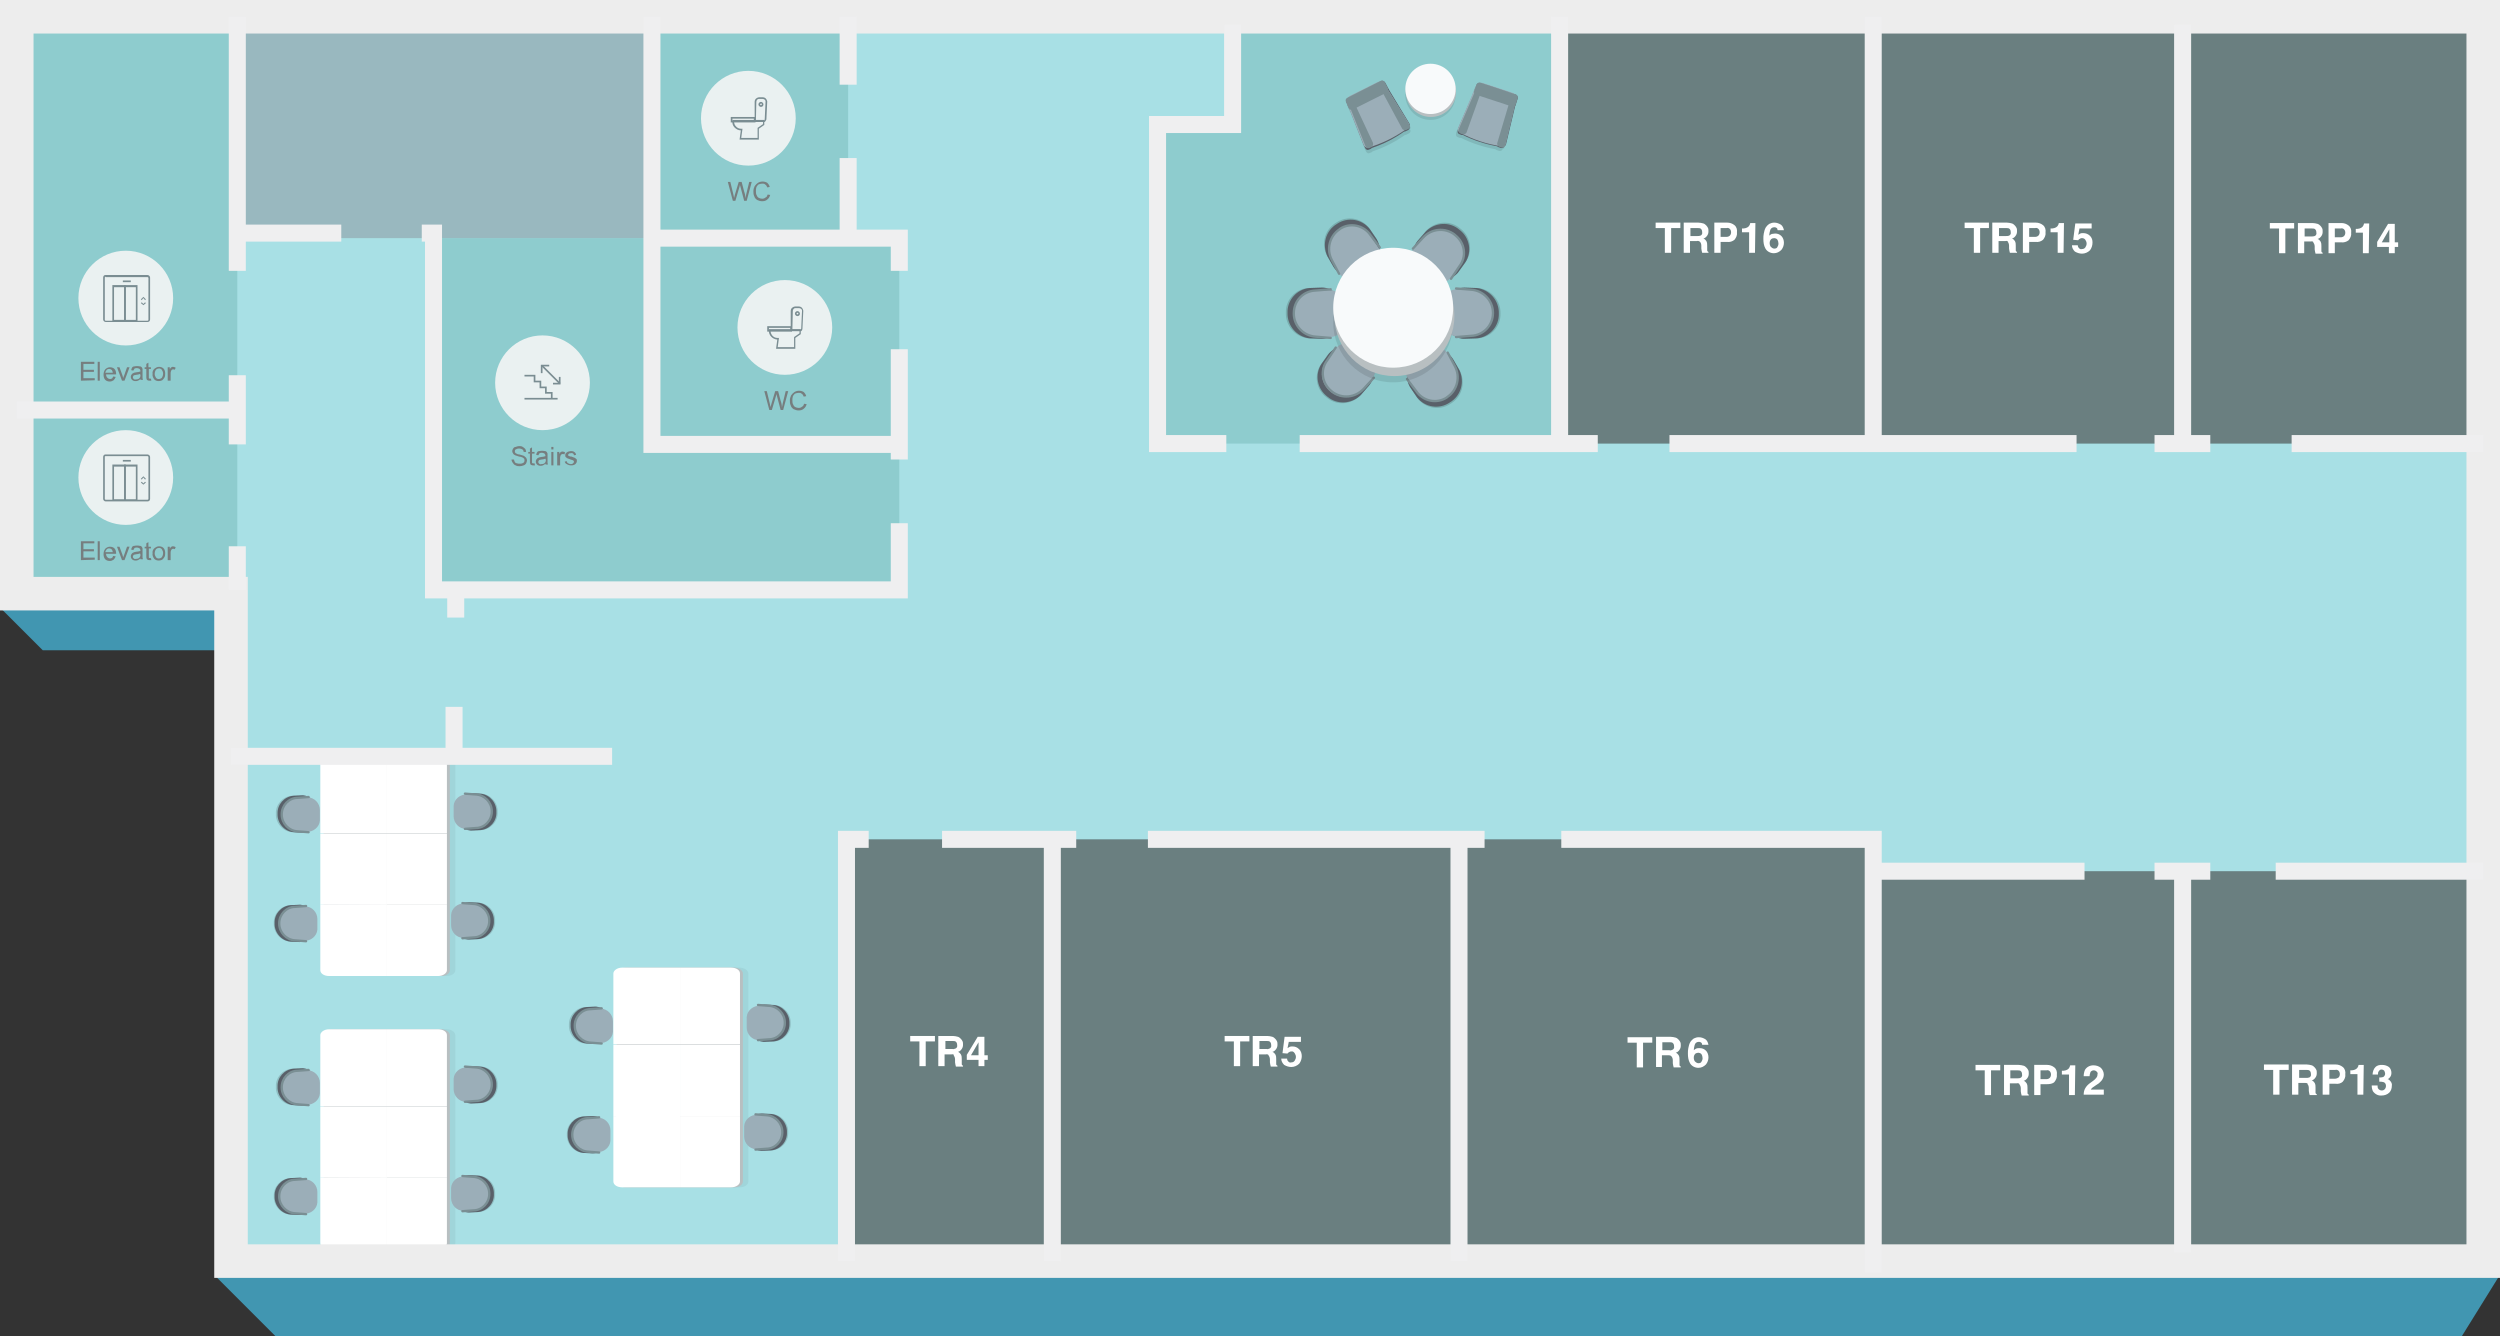 <?xml version="1.0" encoding="utf-8"?>
<!-- Generator: Adobe Illustrator 24.2.0, SVG Export Plug-In . SVG Version: 6.00 Build 0)  -->
<svg version="1.1" id="Layer_1" xmlns="http://www.w3.org/2000/svg" xmlns:xlink="http://www.w3.org/1999/xlink" x="0px" y="0px"
	 viewBox="0 0 596.3 318.7" style="enable-background:new 0 0 596.3 318.7;" xml:space="preserve">
<rect x="0" y="0" width="596.3" height="318.7" fill="#333333" stroke="none"/>
<style type="text/css">
	.st0{fill:#4196B1;}
	.st1{fill:#A8E0E5;}
	.st2{fill:#8ECCCE;}
	.st3{fill:#99B8BF;}
	.st4{opacity:5.000000e-02;fill:#040404;enable-background:new    ;}
	.st5{fill:#B8BFC1;}
	.st6{fill:#FFFFFF;}
	.st7{opacity:0.15;fill:#020202;enable-background:new    ;}
	.st8{fill:#596069;}
	.st9{fill:#9BAEB8;}
	.st10{fill:none;stroke:#7A8F94;stroke-width:0.561;stroke-linecap:round;stroke-miterlimit:10;}
	.st11{opacity:0.1;fill:#040404;enable-background:new    ;}
	.st12{fill:#F8FAFB;}
	.st13{fill:#7A8F94;}
	.st14{opacity:0.65;fill:#575757;enable-background:new    ;}
	.st15{fill:none;stroke:#EDEDED;stroke-width:8;stroke-miterlimit:10;}
	.st16{fill:none;stroke:#EFEFF0;stroke-width:4.061;stroke-miterlimit:10;}
	.st17{fill:#EAF1F1;}
	.st18{fill:#767E7F;}
	.st19{fill:#7A8D92;}
</style>
<g id="shade">
	<polygon class="st0" points="0.4,145.3 10.2,155.1 51.6,155.1 51.6,304.6 65.7,318.7 587.2,318.7 596.2,304.2 596.2,5.9 0.4,5.9 	
		"/>
</g>
<g id="background">
	<polygon class="st1" points="4,4 4,141.6 54.2,141.6 54.2,300.8 592.3,300.8 592.3,4 	"/>
</g>
<g id="spaces">
	<polygon class="st2" points="55.1,141.6 4,141.6 4,4 56.6,4 56.6,140.7 	"/>
	<polygon class="st2" points="103.4,56.8 155.5,56.8 155.5,4 202.3,4 202.3,56.8 214.5,56.8 214.5,140.7 103.4,140.7 	"/>
	<polygon class="st2" points="294,4 294,29.7 276.1,29.7 276.1,105.8 592.3,105.8 592.3,5.9 	"/>
	<polygon class="st2" points="592.3,207.8 446.8,207.8 446.8,200.2 201.9,200.2 201.9,300.8 592.3,300.8 	"/>
	<rect x="56.6" y="5.9" class="st3" width="98.9" height="50.9"/>
</g>
<g id="furniature">
	<path class="st4" d="M78.5,296.5v-49.6c0-0.8,0.9-1.4,2.1-1.4h25.9c1.2,0,2.1,0.7,2.1,1.4v49.6c0,0.8-0.9,1.4-2.1,1.4H80.6
		C79.5,297.9,78.5,297.3,78.5,296.5z"/>
	<path class="st5" d="M77.2,296.5v-49.6c0-0.8,0.9-1.4,2.1-1.4h25.9c1.2,0,2.1,0.7,2.1,1.4v49.6c0,0.8-0.9,1.4-2.1,1.4h-26
		C78.1,297.9,77.2,297.3,77.2,296.5z"/>
	<g id="tables-7-6-8">
		<path class="st6" d="M76.4,280.9v15.6c0,0.8,0.9,1.4,2.1,1.4h13.8v-17.1L76.4,280.9z"/>
		<path class="st6" d="M92.3,245.5H78.5c-1.2,0-2.1,0.7-2.1,1.4v16.9h15.9V245.5L92.3,245.5z"/>
		<rect x="76.4" y="263.9" class="st6" width="15.9" height="17"/>
		<path class="st6" d="M92.3,263.8h14.3v-16.9c0-0.8-0.9-1.4-2.1-1.4H92.3L92.3,263.8z"/>
		<rect x="92.3" y="263.9" class="st6" width="14.3" height="17"/>
		<path class="st6" d="M92.3,297.9h12.2c1.2,0,2.1-0.7,2.1-1.4v-15.6H92.3L92.3,297.9z"/>
	</g>
	<path class="st7" d="M74.5,286.6v-2.4c0.1-1.7-1.3-3.2-3-3.3h-0.2l-2.2,0.1c-2.2,0.2-3.9,2.1-3.8,4.3l0,0c-0.1,2.2,1.6,4.2,3.8,4.4
		l2.2,0.1C73.1,289.8,74.5,288.3,74.5,286.6L74.5,286.6C74.5,286.7,74.4,286.6,74.5,286.6z"/>
	<path class="st8" d="M74.7,286.6v-2.4c0.1-1.7-1.3-3.2-3-3.3h-0.2l-2.2,0.1c-2.2,0.2-3.9,2.1-3.8,4.3l0,0c-0.1,2.2,1.6,4.2,3.8,4.4
		l2.2,0.1c1.7,0,3.1-1.3,3.2-3l0,0V286.6L74.7,286.6z"/>
	<path class="st9" d="M75.7,286.5v-2.2c0-1.6-1.3-3-2.9-3h-0.3l-2.2,0.1c-2.1,0-3.8,1.8-3.8,3.9v0.1l0,0c0,2.1,1.7,3.9,3.8,4
		l2.2,0.1c1.6,0.1,3.1-1.1,3.2-2.7c0,0,0-0.1,0-0.1l0,0L75.7,286.5z"/>
	<path class="st10" d="M73,281.2l-2.6,0.2c-2.1,0-3.8,1.8-3.8,3.9v0.1l0,0c0,2.1,1.7,3.9,3.8,4l2.6,0.2"/>
	<path class="st7" d="M75,260.5v-2.4c0.1-1.7-1.3-3.2-3-3.3h-0.2l-2.2,0.1c-2.2,0.2-3.9,2.1-3.8,4.3l0,0c-0.1,2.2,1.6,4.2,3.8,4.4
		l2.2,0.1C73.6,263.7,75,262.2,75,260.5L75,260.5C75.1,260.7,75,260.6,75,260.5z"/>
	<path class="st8" d="M75.3,260.5v-2.4c0.1-1.7-1.3-3.2-3-3.3h-0.1l-2.2,0.1c-2.2,0.2-3.9,2.1-3.8,4.3l0,0c-0.1,2.2,1.6,4.2,3.8,4.4
		l2.2,0.1c1.7,0,3.1-1.3,3.2-3L75.3,260.5L75.3,260.5z"/>
	<path class="st9" d="M76.3,260.5v-2.2c0-1.6-1.3-3-2.9-3h-0.3l-2.2,0.1c-2.1,0-3.8,1.8-3.8,3.9v0.1l0,0c0,2.1,1.7,3.9,3.8,4
		l2.2,0.1c1.6,0.1,3.1-1.1,3.2-2.7c0,0,0-0.1,0-0.1l0,0L76.3,260.5z"/>
	<path class="st10" d="M73.6,255.2l-2.6,0.2c-2.1,0-3.8,1.8-3.8,3.9v0.1l0,0c0,2.1,1.7,3.9,3.8,4l2.6,0.2"/>
	<path class="st7" d="M109.5,257.5v2.4c-0.1,1.7,1.3,3.2,3,3.3h0.2l2.2-0.1c2.2-0.2,3.9-2.1,3.8-4.3l0,0c0.1-2.2-1.6-4.2-3.8-4.4
		l-2.2-0.1C111,254.3,109.5,255.7,109.5,257.5L109.5,257.5z"/>
	<path class="st8" d="M109.2,257.5v2.4c-0.1,1.7,1.3,3.2,3,3.3h0.2l2.2-0.1c2.2-0.2,3.9-2.1,3.8-4.3l0,0c0.1-2.2-1.6-4.2-3.8-4.4
		l-2.2-0.1c-1.7,0-3.1,1.3-3.2,3V257.5L109.2,257.5z"/>
	<path class="st9" d="M108.2,257.6v2.2c0,1.6,1.3,3,2.9,3h0.3l2.2-0.1c2.1,0,3.8-1.8,3.8-3.9v-0.1l0,0c0-2.1-1.7-3.9-3.8-4l-2.2-0.1
		c-1.6-0.1-3.1,1.1-3.2,2.7c0,0,0,0.1,0,0.1l0,0L108.2,257.6z"/>
	<path class="st10" d="M110.9,262.8l2.6-0.2c2.1,0,3.8-1.8,3.8-3.9v-0.1l0,0c0-2.1-1.7-3.9-3.8-4l-2.6-0.2"/>
	<path class="st7" d="M108.9,283.5v2.4c-0.1,1.7,1.3,3.2,3,3.3h0.2l2.2-0.1c2.2-0.2,3.9-2.1,3.8-4.3l0,0c0.1-2.2-1.6-4.2-3.8-4.4
		l-2.2-0.1C110.4,280.3,108.9,281.7,108.9,283.5L108.9,283.5z"/>
	<path class="st8" d="M108.6,283.5v2.4c-0.1,1.7,1.3,3.2,3,3.3h0.2l2.2-0.1c2.2-0.2,3.9-2.1,3.8-4.3l0,0c0.1-2.2-1.6-4.2-3.8-4.4
		l-2.2-0.1c-1.7,0-3.1,1.3-3.2,3l0,0V283.5L108.6,283.5z"/>
	<path class="st9" d="M107.6,283.6v2.2c0,1.6,1.3,3,2.9,3h0.3l2.2-0.1c2.1,0,3.8-1.8,3.8-3.9v-0.1l0,0c0-2.1-1.7-3.9-3.8-4l-2.2-0.1
		c-1.6-0.1-3.1,1.1-3.2,2.7c0,0,0,0.1,0,0.1l0,0L107.6,283.6z"/>
	<path class="st10" d="M110.3,288.9l2.6-0.2c2.1,0,3.8-1.8,3.8-3.9v-0.1l0,0c0-2.1-1.7-3.9-3.8-4l-2.6-0.2"/>
	<path class="st4" d="M78.5,231.4v-49.6c0-0.8,0.9-1.4,2.1-1.4h25.9c1.2,0,2.1,0.7,2.1,1.4v49.6c0,0.8-0.9,1.4-2.1,1.4H80.6
		C79.5,232.8,78.5,232.2,78.5,231.4z"/>
	<path class="st5" d="M77.2,231.4v-49.6c0-0.8,0.9-1.4,2.1-1.4h25.9c1.2,0,2.1,0.7,2.1,1.4v49.6c0,0.8-0.9,1.4-2.1,1.4h-26
		C78.1,232.8,77.2,232.2,77.2,231.4z"/>
	<g id="tables-7-6-8-2">
		<path class="st6" d="M76.4,215.8v15.6c0,0.8,0.9,1.4,2.1,1.4h13.8v-17.1L76.4,215.8z"/>
		<path class="st6" d="M92.3,180.4H78.5c-1.2,0-2.1,0.7-2.1,1.4v16.9h15.9V180.4L92.3,180.4z"/>
		<rect x="76.4" y="198.8" class="st6" width="15.9" height="17"/>
		<path class="st6" d="M92.3,198.7h14.3v-16.9c0-0.8-0.9-1.4-2.1-1.4H92.3L92.3,198.7z"/>
		<rect x="92.3" y="198.8" class="st6" width="14.3" height="17"/>
		<path class="st6" d="M92.3,232.8h12.2c1.2,0,2.1-0.7,2.1-1.4v-15.6H92.3L92.3,232.8z"/>
	</g>
	<path class="st7" d="M74.5,221.5v-2.4c0.1-1.7-1.3-3.2-3-3.3h-0.2l-2.2,0.1c-2.2,0.2-3.9,2.1-3.8,4.3l0,0c-0.1,2.2,1.6,4.2,3.8,4.4
		l2.2,0.1C73.1,224.7,74.5,223.2,74.5,221.5L74.5,221.5C74.5,221.6,74.4,221.5,74.5,221.5z"/>
	<path class="st8" d="M74.7,221.5v-2.4c0.1-1.7-1.3-3.2-3-3.3h-0.2l-2.2,0.1c-2.2,0.2-3.9,2.1-3.8,4.3l0,0c-0.1,2.2,1.6,4.2,3.8,4.4
		l2.2,0.1c1.7,0,3.1-1.3,3.2-3l0,0V221.5L74.7,221.5z"/>
	<path class="st9" d="M75.7,221.4v-2.2c0-1.6-1.3-3-2.9-3h-0.3l-2.2,0.1c-2.1,0-3.8,1.8-3.8,3.9v0.1l0,0c0,2.1,1.7,3.9,3.8,4
		l2.2,0.1c1.6,0.1,3.1-1.1,3.2-2.7c0,0,0-0.1,0-0.1l0,0L75.7,221.4z"/>
	<path class="st10" d="M73,216.1l-2.6,0.2c-2.1,0-3.8,1.8-3.8,3.9v0.1l0,0c0,2.1,1.7,3.9,3.8,4l2.6,0.2"/>
	<path class="st7" d="M75,195.4V193c0.1-1.7-1.3-3.2-3-3.3h-0.2l-2.2,0.1c-2.2,0.2-3.9,2.1-3.8,4.3l0,0c-0.1,2.2,1.6,4.2,3.8,4.4
		l2.2,0.1C73.6,198.6,75,197.1,75,195.4L75,195.4C75.1,195.6,75,195.5,75,195.4z"/>
	<path class="st8" d="M75.3,195.4V193c0.1-1.7-1.3-3.2-3-3.3h-0.1l-2.2,0.1c-2.2,0.2-3.9,2.1-3.8,4.3l0,0c-0.1,2.2,1.6,4.2,3.8,4.4
		l2.2,0.1c1.7,0,3.1-1.3,3.2-3L75.3,195.4L75.3,195.4z"/>
	<path class="st9" d="M76.3,195.4v-2.2c0-1.6-1.3-3-2.9-3h-0.3l-2.2,0.1c-2.1,0-3.8,1.8-3.8,3.9v0.1l0,0c0,2.1,1.7,3.9,3.8,4
		l2.2,0.1c1.6,0.1,3.1-1.1,3.2-2.7c0,0,0-0.1,0-0.1l0,0L76.3,195.4z"/>
	<path class="st10" d="M73.6,190.1l-2.6,0.2c-2.1,0-3.8,1.8-3.8,3.9v0.1l0,0c0,2.1,1.7,3.9,3.8,4l2.6,0.2"/>
	<path class="st7" d="M109.5,192.4v2.4c-0.1,1.7,1.3,3.2,3,3.3h0.2l2.2-0.1c2.2-0.2,3.9-2.1,3.8-4.3l0,0c0.1-2.2-1.6-4.2-3.8-4.4
		l-2.2-0.1C111,189.2,109.5,190.6,109.5,192.4L109.5,192.4z"/>
	<path class="st8" d="M109.2,192.4v2.4c-0.1,1.7,1.3,3.2,3,3.3h0.2l2.2-0.1c2.2-0.2,3.9-2.1,3.8-4.3l0,0c0.1-2.2-1.6-4.2-3.8-4.4
		l-2.2-0.1c-1.7,0-3.1,1.3-3.2,3V192.4L109.2,192.4z"/>
	<path class="st9" d="M108.2,192.5v2.2c0,1.6,1.3,3,2.9,3h0.3l2.2-0.1c2.1,0,3.8-1.8,3.8-3.9v-0.1l0,0c0-2.1-1.7-3.9-3.8-4l-2.2-0.1
		c-1.6-0.1-3.1,1.1-3.2,2.7c0,0,0,0.1,0,0.1l0,0L108.2,192.5z"/>
	<path class="st10" d="M110.9,197.7l2.6-0.2c2.1,0,3.8-1.8,3.8-3.9v-0.1l0,0c0-2.1-1.7-3.9-3.8-4l-2.6-0.2"/>
	<path class="st7" d="M108.9,218.4v2.4c-0.1,1.7,1.3,3.2,3,3.3h0.2l2.2-0.1c2.2-0.2,3.9-2.1,3.8-4.3l0,0c0.1-2.2-1.6-4.2-3.8-4.4
		l-2.2-0.1C110.4,215.2,108.9,216.6,108.9,218.4L108.9,218.4z"/>
	<path class="st8" d="M108.6,218.4v2.4c-0.1,1.7,1.3,3.2,3,3.3h0.2l2.2-0.1c2.2-0.2,3.9-2.1,3.8-4.3l0,0c0.1-2.2-1.6-4.2-3.8-4.4
		l-2.2-0.1c-1.7,0-3.1,1.3-3.2,3l0,0V218.4L108.6,218.4z"/>
	<path class="st9" d="M107.6,218.5v2.2c0,1.6,1.3,3,2.9,3h0.3l2.2-0.1c2.1,0,3.8-1.8,3.8-3.9v-0.1l0,0c0-2.1-1.7-3.9-3.8-4l-2.2-0.1
		c-1.6-0.1-3.1,1.1-3.2,2.7c0,0,0,0.1,0,0.1l0,0L107.6,218.5z"/>
	<path class="st10" d="M110.3,223.8l2.6-0.2c2.1,0,3.8-1.8,3.8-3.9v-0.1l0,0c0-2.1-1.7-3.9-3.8-4l-2.6-0.2"/>
	<path class="st4" d="M148.4,281.8v-49.6c0-0.8,0.9-1.4,2.1-1.4h25.9c1.2,0,2.1,0.7,2.1,1.4v49.6c0,0.8-0.9,1.4-2.1,1.4h-25.9
		C149.4,283.2,148.4,282.6,148.4,281.8z"/>
	<path class="st5" d="M147.1,281.8v-49.6c0-0.8,0.9-1.4,2.1-1.4h25.9c1.2,0,2.1,0.7,2.1,1.4v49.6c0,0.8-0.9,1.4-2.1,1.4h-26
		C148,283.2,147.1,282.6,147.1,281.8z"/>
	<g id="tables-7-6-8-3">
		<path class="st6" d="M146.3,266.2v15.6c0,0.8,0.9,1.4,2.1,1.4h13.8v-17.1L146.3,266.2z"/>
		<path class="st6" d="M162.2,230.8h-13.8c-1.2,0-2.1,0.7-2.1,1.4v16.9h15.9V230.8L162.2,230.8z"/>
		<rect x="146.3" y="249.2" class="st6" width="15.9" height="17"/>
		<path class="st6" d="M162.2,249.1h14.3v-16.9c0-0.8-0.9-1.4-2.1-1.4h-12.2L162.2,249.1z"/>
		<rect x="162.2" y="249.2" class="st6" width="14.3" height="17"/>
		<path class="st6" d="M162.2,283.2h12.2c1.2,0,2.1-0.7,2.1-1.4v-15.6h-14.3L162.2,283.2z"/>
	</g>
	<path class="st7" d="M144.4,271.9v-2.4c0.1-1.7-1.3-3.2-3-3.3h-0.2l-2.2,0.1c-2.2,0.2-3.9,2.1-3.8,4.3l0,0
		c-0.1,2.2,1.6,4.2,3.8,4.4l2.2,0.1C143,275.1,144.4,273.7,144.4,271.9L144.4,271.9C144.4,272,144.3,271.9,144.4,271.9z"/>
	<path class="st8" d="M144.6,271.9v-2.4c0.1-1.7-1.3-3.2-3-3.3h-0.2l-2.2,0.1c-2.2,0.2-3.9,2.1-3.8,4.3l0,0
		c-0.1,2.2,1.6,4.2,3.8,4.4l2.2,0.1c1.7,0,3.1-1.3,3.2-3l0,0V271.9L144.6,271.9z"/>
	<path class="st9" d="M145.6,271.8v-2.2c0-1.6-1.3-3-2.9-3h-0.3l-2.2,0.1c-2.1,0-3.8,1.8-3.8,3.9v0.1l0,0c0,2.1,1.7,3.9,3.8,4
		l2.2,0.1c1.6,0.1,3.1-1.1,3.2-2.7c0,0,0-0.1,0-0.1l0,0L145.6,271.8z"/>
	<path class="st10" d="M142.9,266.5l-2.6,0.2c-2.1,0-3.8,1.8-3.8,3.9v0.1l0,0c0,2.1,1.7,3.9,3.8,4l2.6,0.2"/>
	<path class="st7" d="M144.9,245.8v-2.4c0.1-1.7-1.3-3.2-3-3.3h-0.2l-2.2,0.1c-2.2,0.2-3.9,2.1-3.8,4.3l0,0
		c-0.1,2.2,1.6,4.2,3.8,4.4l2.2,0.1C143.5,249,144.9,247.6,144.9,245.8L144.9,245.8C145,246,144.9,245.9,144.9,245.8z"/>
	<path class="st8" d="M145.2,245.8v-2.4c0.1-1.7-1.3-3.2-3-3.3h-0.1l-2.2,0.1c-2.2,0.2-3.9,2.1-3.8,4.3l0,0
		c-0.1,2.2,1.6,4.2,3.8,4.4l2.2,0.1c1.7,0,3.1-1.3,3.2-3L145.2,245.8L145.2,245.8z"/>
	<path class="st9" d="M146.2,245.8v-2.2c0-1.6-1.3-3-2.9-3H143l-2.2,0.1c-2.1,0-3.8,1.8-3.8,3.9v0.1l0,0c0,2.1,1.7,3.9,3.8,4
		l2.2,0.1c1.6,0.1,3.1-1.1,3.2-2.7c0,0,0-0.1,0-0.1l0,0L146.2,245.8z"/>
	<path class="st10" d="M143.5,240.5l-2.6,0.2c-2.1,0-3.8,1.8-3.8,3.9v0.1l0,0c0,2.1,1.7,3.9,3.8,4l2.6,0.2"/>
	<path class="st7" d="M179.4,242.8v2.4c-0.1,1.7,1.3,3.2,3,3.3h0.2l2.2-0.1c2.2-0.2,3.9-2.1,3.8-4.3l0,0c0.1-2.2-1.6-4.2-3.8-4.4
		l-2.2-0.1C180.9,239.6,179.5,241,179.4,242.8L179.4,242.8z"/>
	<path class="st8" d="M179.1,242.8v2.4c-0.1,1.7,1.3,3.2,3,3.3h0.2l2.2-0.1c2.2-0.2,3.9-2.1,3.8-4.3l0,0c0.1-2.2-1.6-4.2-3.8-4.4
		l-2.2-0.1c-1.7,0-3.1,1.3-3.2,3V242.8L179.1,242.8z"/>
	<path class="st9" d="M178.1,242.9v2.2c0,1.6,1.3,3,2.9,3h0.3l2.2-0.1c2.1,0,3.8-1.8,3.8-3.9V244l0,0c0-2.1-1.7-3.9-3.8-4l-2.2-0.1
		c-1.6-0.1-3.1,1.1-3.2,2.7c0,0,0,0.1,0,0.1l0,0L178.1,242.9z"/>
	<path class="st10" d="M180.8,248.1l2.6-0.2c2.1,0,3.8-1.8,3.8-3.9v-0.1l0,0c0-2.1-1.7-3.9-3.8-4l-2.6-0.2"/>
	<path class="st7" d="M178.8,268.8v2.4c-0.1,1.7,1.3,3.2,3,3.3h0.2l2.2-0.1c2.2-0.2,3.9-2.1,3.8-4.3l0,0c0.1-2.2-1.6-4.2-3.8-4.4
		l-2.2-0.1C180.3,265.6,178.9,267,178.8,268.8L178.8,268.8z"/>
	<path class="st8" d="M178.5,268.8v2.4c-0.1,1.7,1.3,3.2,3,3.3h0.2l2.2-0.1c2.2-0.2,3.9-2.1,3.8-4.3l0,0c0.1-2.2-1.6-4.2-3.8-4.4
		l-2.2-0.1c-1.7,0-3.1,1.3-3.2,3l0,0V268.8L178.5,268.8z"/>
	<path class="st9" d="M177.5,268.9v2.2c0,1.6,1.3,3,2.9,3h0.3l2.2-0.1c2.1,0,3.8-1.8,3.8-3.9V270l0,0c0-2.1-1.7-3.9-3.8-4l-2.2-0.1
		c-1.6-0.1-3.1,1.1-3.2,2.7c0,0,0,0.1,0,0.1l0,0L177.5,268.9z"/>
	<path class="st10" d="M180.2,274.2l2.6-0.2c2.1,0,3.8-1.8,3.8-3.9V270l0,0c0-2.1-1.7-3.9-3.8-4l-2.6-0.2"/>
	<g id="Layer_25-10-3-20">
		<circle class="st11" cx="341.2" cy="22.6" r="6"/>
		<circle class="st5" cx="341.3" cy="21.9" r="6"/>
		<circle class="st12" cx="341.2" cy="21.2" r="6"/>
	</g>
	<path class="st11" d="M358.8,35.4v-0.2L361,26c0.1-0.1,0.1-0.1,0.1-0.2l0.5-1.6c0.1-0.4-0.1-0.7-0.4-0.9l-0.8-0.3l-7-2.3l-0.7-0.2
		c-0.4-0.1-0.7,0.1-0.9,0.4l-0.6,1.6v0.1l-3.8,8.8c0,0.1-0.1,0.2-0.1,0.4l0,0c-0.1,0.4,0,0.8,0.4,0.9l0,0l0.5,0.2h0.3
		c2.6,1.3,5.4,2.2,8.2,2.7c0.1,0.1,0.2,0.2,0.3,0.2l0.6,0.2c0.3,0.1,0.7-0.1,0.8-0.4v-0.1l0,0L358.8,35.4L358.8,35.4z"/>
	<path class="st8" d="M359.1,34.7l0.1-0.2l2.2-9.2c0.1-0.1,0.1-0.1,0.1-0.2l0.5-1.6c0.1-0.4-0.1-0.7-0.4-0.9l-0.8-0.3l-7-2.3
		l-0.7-0.2c-0.4-0.1-0.7,0.1-0.9,0.4l-0.6,1.6v0.1l-3.8,8.8c0,0.1-0.1,0.2-0.1,0.4l0,0c-0.1,0.4,0,0.8,0.4,0.9l0,0l0.5,0.2h0.3
		c2.6,1.3,5.4,2.2,8.2,2.7c0.1,0.1,0.2,0.2,0.3,0.2l0.6,0.2c0.3,0.1,0.7-0.1,0.8-0.4v-0.1l0,0L359.1,34.7z"/>
	<path class="st9" d="M358.2,34.9L358.2,34.9c-3.5-0.5-6.9-1.6-10-3.3l0,0c-0.4-0.2-0.6-0.7-0.4-1.1l4.2-9.9c0.3-0.6,1-1,1.7-0.8
		l7,2.3c0.7,0.2,1.1,1,0.9,1.7l-2.5,10.5C359.1,34.7,358.7,34.9,358.2,34.9z"/>
	<path class="st13" d="M360.6,25.4l-8.5-2.8c-0.4-0.1-0.6-0.5-0.5-0.9c0,0,0,0,0,0l0,0l0.6-1.6c0.2-0.3,0.5-0.5,0.9-0.4l8.4,2.8
		c0.4,0.1,0.6,0.5,0.5,0.9c0,0,0,0,0,0l0,0l-0.5,1.6C361.4,25.3,361,25.4,360.6,25.4z"/>
	<path class="st13" d="M348.8,32l-0.5-0.2c-0.3-0.2-0.5-0.5-0.4-0.9l0,0l4.6-10.7l1.2,0.5l-3.9,10.9C349.6,32,349.2,32.1,348.8,32
		L348.8,32z"/>
	<path class="st13" d="M357.6,35l0.6,0.2c0.3,0.1,0.7-0.1,0.8-0.4v-0.1l0,0l2.7-11.3l-1.3-0.3l-3.3,11.1
		C357.1,34.6,357.3,34.9,357.6,35z"/>
	<path class="st11" d="M336.5,30.4l-0.1-0.1l-4.9-8.1c0-0.1,0-0.1-0.1-0.2l-0.8-1.5c-0.2-0.3-0.6-0.5-0.9-0.4l-0.8,0.4l-6.6,3.3
		l-0.6,0.4c-0.3,0.2-0.5,0.6-0.4,0.9l0.7,1.6l0.1,0.1l3.5,8.9c0.1,0.1,0.1,0.2,0.2,0.4l0,0c0.2,0.4,0.6,0.6,0.9,0.4l0,0l0.5-0.2
		l0.2-0.2c2.7-0.9,5.3-2.2,7.7-3.9c0.1,0,0.2,0,0.4-0.1l0.6-0.3c0.3-0.2,0.4-0.5,0.3-0.8l-0.1-0.1l0,0L336.5,30.4L336.5,30.4z"/>
	<path class="st8" d="M336.3,29.7l-0.1-0.2l-4.9-8.1c0-0.1,0-0.1-0.1-0.2l-0.8-1.5c-0.2-0.3-0.6-0.5-0.9-0.4l-0.8,0.4l-6.6,3.3
		l-0.6,0.4c-0.3,0.2-0.5,0.6-0.4,0.9l0.7,1.6l0.1,0.1l3.5,8.9c0.1,0.1,0.1,0.2,0.2,0.4l0,0c0.2,0.4,0.6,0.6,0.9,0.4l0,0l0.5-0.2
		l0.2-0.2c2.7-0.9,5.3-2.2,7.7-3.9c0.1,0,0.2,0,0.4-0.1l0.6-0.3c0.3-0.2,0.4-0.5,0.3-0.8l-0.1-0.1l0,0L336.3,29.7z"/>
	<path class="st9" d="M335.8,30.5L335.8,30.5c-2.8,2.1-6,3.7-9.4,4.7l0,0c-0.4,0.1-0.9-0.1-1.1-0.5l-4-10c-0.2-0.7,0-1.4,0.6-1.8
		l6.6-3.3c0.7-0.3,1.5-0.1,1.8,0.6l5.7,9.2C336.3,29.7,336.1,30.2,335.8,30.5z"/>
	<path class="st13" d="M330.7,22.1l-8,4c-0.3,0.2-0.8,0.1-1-0.3c0,0,0,0,0,0l0,0l-0.7-1.6c-0.1-0.4,0-0.7,0.4-0.9l7.9-4
		c0.3-0.2,0.8-0.1,1,0.3c0,0,0,0,0,0l0,0l0.8,1.5C331.2,21.5,331,21.8,330.7,22.1z"/>
	<path class="st13" d="M327.1,35.1l-0.5,0.2c-0.4,0.1-0.7,0-0.9-0.4l0,0l-4.3-10.8l1.2-0.5l4.9,10.5
		C327.6,34.5,327.4,34.9,327.1,35.1L327.1,35.1z"/>
	<path class="st13" d="M335.4,31l0.6-0.3c0.3-0.2,0.4-0.5,0.3-0.8l-0.1-0.1l0,0l-6.1-9.9l-1.1,0.7l5.5,10.2
		C334.7,31,335.1,31.1,335.4,31z"/>
	<path class="st7" d="M345.3,73v3.3c-0.1,2.4,1.8,4.4,4.1,4.5h0.3l3-0.1c3-0.3,5.3-2.9,5.2-5.9l0,0c0.1-3.1-2.2-5.7-5.2-6.1l-3-0.1
		C347.3,68.6,345.4,70.5,345.3,73L345.3,73z"/>
	<path class="st8" d="M344.9,73v3.3c-0.1,2.4,1.8,4.4,4.1,4.5h0.3l3-0.1c3-0.3,5.3-2.9,5.2-5.9l0,0c0.1-3.1-2.2-5.7-5.2-6.1l-3-0.1
		c-2.3,0-4.3,1.8-4.4,4.1l0,0L344.9,73L344.9,73z"/>
	<path class="st9" d="M343.6,73.1v3c0,2.2,1.8,4.1,4,4.1h0.4l3-0.1c2.9-0.1,5.2-2.5,5.2-5.4v-0.1l0,0c0-2.9-2.3-5.3-5.2-5.5l-3-0.1
		c-2.2-0.2-4.2,1.5-4.4,3.7c0,0,0,0.1,0,0.1l0,0L343.6,73.1z"/>
	<path class="st10" d="M347.3,80.4l3.6-0.3c2.9-0.1,5.2-2.5,5.2-5.4v-0.1l0,0c0-2.9-2.3-5.3-5.2-5.5l-3.6-0.3"/>
	<path class="st7" d="M319.3,76.4v-3.3c0.1-2.4-1.8-4.4-4.1-4.5h-0.3l-3,0.1c-3,0.3-5.3,2.9-5.2,5.9l0,0c-0.1,3.1,2.2,5.7,5.2,6.1
		l3,0.1C317.3,80.8,319.3,78.8,319.3,76.4L319.3,76.4z"/>
	<path class="st8" d="M319.7,76.4v-3.3c0.1-2.4-1.8-4.4-4.1-4.5h-0.3l-3,0.1c-3,0.3-5.3,2.9-5.2,5.9l0,0c-0.1,3.1,2.2,5.7,5.2,6.1
		l3,0.1c2.3,0,4.3-1.8,4.4-4.1l0,0L319.7,76.4L319.7,76.4z"/>
	<path class="st9" d="M321.1,76.3v-3c0-2.2-1.8-4.1-4-4.1h-0.4l-3,0.1c-2.9,0.1-5.2,2.5-5.2,5.4v0.1l0,0c0,2.9,2.3,5.3,5.2,5.5
		l3,0.1c2.2,0.2,4.2-1.5,4.4-3.7c0,0,0-0.1,0-0.1l0,0L321.1,76.3z"/>
	<path class="st10" d="M317.4,69l-3.6,0.3c-2.9,0.1-5.2,2.4-5.2,5.4v0.1l0,0c0,2.9,2.3,5.3,5.2,5.5l3.6,0.3"/>
	<path class="st7" d="M339,63.4l2.6,2c1.8,1.5,4.5,1.3,6.1-0.4l0.2-0.2l1.8-2.5c1.7-2.6,1-6-1.4-7.8l0,0c-2.3-2-5.8-1.8-8,0.4
		l-2,2.3C336.8,59.1,337.1,61.9,339,63.4L339,63.4z"/>
	<path class="st8" d="M338.8,63.7l2.6,2c1.8,1.5,4.5,1.3,6.1-0.4l0.2-0.2l1.8-2.5c1.7-2.6,1-6-1.4-7.8l0,0c-2.3-2-5.8-1.8-8,0.4
		l-2,2.3c-1.5,1.8-1.2,4.5,0.5,6l0,0L338.8,63.7L338.8,63.7z"/>
	<path class="st9" d="M338,64.9l2.4,1.9c1.7,1.4,4.3,1.1,5.7-0.6l0.1-0.1l0.2-0.2l1.8-2.5c1.8-2.3,1.3-5.6-1-7.4l-0.1-0.1l0,0
		c-2.3-1.8-5.6-1.5-7.6,0.7l-2,2.3c-1.5,1.6-1.4,4.2,0.2,5.7c0,0,0.1,0.1,0.1,0.1l0,0L338,64.9z"/>
	<path class="st10" d="M346.1,66.5l2-3c1.8-2.3,1.3-5.6-1-7.4L347,56l0,0c-2.3-1.8-5.6-1.5-7.6,0.7l-2.4,2.6"/>
	<path class="st7" d="M325.6,86l-2.6-2c-1.8-1.5-4.5-1.3-6.1,0.4l-0.2,0.2L315,87c-1.7,2.6-1,6,1.4,7.8l0,0c2.3,2,5.8,1.8,8-0.4
		l2-2.3C327.8,90.2,327.5,87.5,325.6,86L325.6,86z"/>
	<path class="st8" d="M325.9,85.7l-2.6-2c-1.8-1.5-4.5-1.3-6.1,0.4l-0.2,0.2l-1.8,2.5c-1.7,2.6-1,6,1.4,7.8l0,0c2.3,2,5.8,1.8,8-0.4
		l2-2.3c1.5-1.8,1.2-4.5-0.5-6l0,0L325.9,85.7L325.9,85.7z"/>
	<path class="st9" d="M326.6,84.5l-2.4-1.9c-1.7-1.4-4.3-1.1-5.7,0.6l-0.1,0.1l-0.2,0.2l-1.8,2.5c-1.8,2.3-1.3,5.6,1,7.4l0.1,0.1
		l0,0c2.3,1.8,5.6,1.5,7.6-0.7l2-2.3c1.5-1.6,1.4-4.2-0.2-5.7c0,0-0.1-0.1-0.1-0.1l0,0L326.6,84.5z"/>
	<path class="st10" d="M318.6,82.9l-2,3c-1.8,2.3-1.3,5.6,1,7.4l0.1,0.1l0,0c2.3,1.8,5.6,1.5,7.6-0.7l2.4-2.6"/>
	<path class="st7" d="M340.8,84.7l-2.8,1.8c-2,1.2-2.8,3.8-1.6,5.9l0.1,0.2l1.7,2.5c1.9,2.4,5.3,2.9,7.8,1.2l0,0
		c2.7-1.6,3.6-4.9,2.3-7.7l-1.5-2.6C345.5,84,342.8,83.4,340.8,84.7L340.8,84.7z"/>
	<path class="st8" d="M340.6,84.4l-2.8,1.8c-2,1.2-2.8,3.8-1.6,5.9l0.1,0.2l1.7,2.5c1.9,2.4,5.3,2.9,7.8,1.2l0,0
		c2.7-1.6,3.6-4.9,2.3-7.7l-1.5-2.6c-1.2-2-3.8-2.6-5.8-1.5l0,0L340.6,84.4L340.6,84.4z"/>
	<path class="st9" d="M339.7,83.3l-2.5,1.6c-1.9,1.2-2.5,3.7-1.3,5.6l0.1,0.1l0.1,0.2l1.7,2.5c1.6,2.4,4.9,3.1,7.3,1.5l0.1-0.1l0,0
		c2.4-1.6,3.2-4.8,1.8-7.4l-1.5-2.6c-1-2-3.5-2.7-5.5-1.7c0,0-0.1,0-0.1,0.1l0,0L339.7,83.3z"/>
	<path class="st10" d="M335.6,90.4l2.2,2.9c1.6,2.4,4.9,3.1,7.3,1.5l0.1-0.1l0,0c2.4-1.6,3.2-4.8,1.8-7.4l-1.7-3.2"/>
	<path class="st7" d="M323.9,64.7l2.8-1.8c2-1.2,2.8-3.8,1.6-5.9l-0.1-0.2l-1.7-2.5c-1.9-2.4-5.3-2.9-7.8-1.2l0,0
		c-2.7,1.6-3.6,4.9-2.3,7.7l1.5,2.6C319.1,65.3,321.8,65.9,323.9,64.7L323.9,64.7z"/>
	<path class="st8" d="M324.1,65l2.8-1.8c2-1.2,2.8-3.8,1.6-5.9l-0.1-0.2l-1.7-2.5c-1.9-2.4-5.3-2.9-7.8-1.2l0,0
		c-2.7,1.6-3.6,4.9-2.3,7.7l1.5,2.6c1.2,2,3.8,2.6,5.8,1.5l0,0L324.1,65L324.1,65z"/>
	<path class="st9" d="M324.9,66.1l2.5-1.6c1.9-1.2,2.5-3.7,1.3-5.6l-0.1-0.1l-0.1-0.2l-1.7-2.5c-1.6-2.4-4.9-3.1-7.3-1.5l-0.1,0.1
		l0,0c-2.4,1.6-3.2,4.8-1.8,7.4l1.5,2.6c1,2,3.5,2.7,5.5,1.7c0,0,0.1,0,0.1-0.1l0,0L324.9,66.1z"/>
	<path class="st10" d="M329.1,59l-2.2-2.9c-1.6-2.4-4.9-3.1-7.3-1.5l-0.1,0.1l0,0c-2.4,1.6-3.2,4.8-1.8,7.4l1.7,3.2"/>
	<g id="Layer_25-10-3-3">
		<circle class="st11" cx="332.3" cy="76.9" r="14.3"/>
		<circle class="st5" cx="332.6" cy="75.4" r="14.3"/>
		<circle class="st12" cx="332.3" cy="73.4" r="14.3"/>
	</g>
</g>
<g id="bookable">
	<rect id="area-02.2-29-status" x="520.6" y="207.8" class="st14" width="71.7" height="93"/>
	<rect id="area-02.2-28-status" x="446.8" y="207.8" class="st14" width="73.8" height="93"/>
	<rect id="area-02.2-27-status" x="348" y="200.2" class="st14" width="98.7" height="100.6"/>
	<rect id="area-02.2-26-status" x="251" y="200.2" class="st14" width="97" height="100.6"/>
	<rect id="area-02.2-25-status" x="201.9" y="200.2" class="st14" width="49.1" height="100.6"/>
	<rect id="area-02.2-32-status" x="372" y="5.9" class="st14" width="74.8" height="99.9"/>
	<rect id="area-02.2-31-status" x="446.8" y="5.9" class="st14" width="73.8" height="99.9"/>
	<rect id="area-02.2-30-status" x="520.6" y="5.9" class="st14" width="70.1" height="99.9"/>
</g>
<g id="outline">
	<polygon class="st15" points="4,141.6 4,4 592.3,4 592.3,300.8 55.1,300.8 55.1,141.6 	"/>
	<line class="st16" x1="56.6" y1="64.6" x2="56.6" y2="4"/>
	<polyline class="st16" points="56.6,89.5 56.6,106 56.6,97.8 4,97.8 	"/>
	<line class="st16" x1="56.6" y1="130.3" x2="56.6" y2="140.7"/>
	<line class="st16" x1="56.6" y1="55.6" x2="81.4" y2="55.6"/>
	<polyline class="st16" points="100.6,55.6 103.4,55.6 103.4,140.7 108.7,140.7 108.7,147.3 108.7,140.7 214.5,140.7 214.5,124.8 	
		"/>
	<polyline class="st16" points="214.5,83.3 214.5,109.6 214.5,106 155.5,106 155.5,4 	"/>
	<line class="st16" x1="202.3" y1="20.2" x2="202.3" y2="4"/>
	<polyline class="st16" points="202.3,37.7 202.3,56.8 155.5,56.8 214.5,56.8 214.5,64.6 	"/>
	<polyline class="st16" points="294,5.9 294,29.7 276.1,29.7 276.1,105.8 292.5,105.8 	"/>
	<polyline class="st16" points="310,105.8 381.1,105.8 372,105.8 372,4 	"/>
	<polyline class="st16" points="398.2,105.8 495.3,105.8 446.8,105.8 446.8,4 	"/>
	<polyline class="st16" points="513.9,105.8 527.2,105.8 520.6,105.8 520.6,5.9 	"/>
	<line class="st16" x1="546.6" y1="105.8" x2="592.3" y2="105.8"/>
	<line class="st16" x1="542.8" y1="207.8" x2="592.3" y2="207.8"/>
	<polyline class="st16" points="527.2,207.8 513.9,207.8 520.6,207.8 520.6,298.7 	"/>
	<polyline class="st16" points="497.2,207.8 446.8,207.8 446.8,303.5 446.8,200.2 372.4,200.2 	"/>
	<polyline class="st16" points="354.1,200.2 273.8,200.2 348,200.2 348,300.8 	"/>
	<polyline class="st16" points="256.7,200.2 224.7,200.2 251,200.2 251,300.8 	"/>
	<polyline class="st16" points="207.2,200.2 201.9,200.2 201.9,300.8 	"/>
	<polyline class="st16" points="55.1,180.4 146,180.4 108.3,180.4 108.3,168.6 	"/>
</g>
<g id="icons">
	<circle class="st17" cx="129.4" cy="91.3" r="11.3"/>
	<path class="st18" d="M122,109.6h0.6c0,0.2,0.1,0.4,0.2,0.6c0.1,0.2,0.3,0.3,0.5,0.3c0.2,0.1,0.5,0.1,0.7,0.1c0.2,0,0.4,0,0.6-0.1
		c0.2-0.1,0.3-0.1,0.4-0.3c0.1-0.1,0.1-0.2,0.1-0.4c0-0.1,0-0.3-0.1-0.4c-0.1-0.1-0.2-0.2-0.4-0.3c-0.3-0.1-0.5-0.2-0.8-0.2
		l-0.9-0.3c-0.2-0.1-0.4-0.2-0.5-0.4c-0.3-0.4-0.3-0.8,0-1.2c0.1-0.2,0.3-0.4,0.6-0.4c0.3-0.1,0.5-0.2,0.8-0.2c0.3,0,0.6,0,0.9,0.2
		c0.2,0.1,0.4,0.3,0.6,0.5c0.1,0.2,0.2,0.5,0.2,0.7h-0.6c0-0.2-0.1-0.5-0.3-0.6c-0.5-0.3-1.1-0.3-1.6,0c-0.2,0.1-0.2,0.3-0.2,0.5
		c0,0.2,0.1,0.3,0.2,0.4c0.3,0.2,0.6,0.3,0.9,0.3c0.3,0.1,0.7,0.2,1,0.3c0.2,0.1,0.4,0.3,0.6,0.5c0.1,0.2,0.2,0.4,0.2,0.6
		c0,0.2-0.1,0.5-0.2,0.7c-0.1,0.2-0.3,0.4-0.6,0.5c-0.3,0.1-0.6,0.2-0.9,0.2c-0.3,0-0.7,0-1-0.2c-0.3-0.1-0.5-0.3-0.6-0.5
		C122.2,110.3,122,109.9,122,109.6z"/>
	<path class="st18" d="M127.5,110.5l0.1,0.5h-0.4c-0.2,0-0.3,0-0.5-0.1c-0.1-0.1-0.2-0.1-0.2-0.2c-0.1-0.2-0.1-0.4-0.1-0.6v-1.9H126
		v-0.4h0.4V107l0.5-0.3v1.1h0.6v0.4h-0.6v2.2l0.1,0.1h0.2C127.3,110.6,127.4,110.5,127.5,110.5z"/>
	<path class="st18" d="M130.1,110.6c-0.2,0.2-0.4,0.3-0.6,0.4c-0.2,0.1-0.4,0.1-0.6,0.1c-0.3,0-0.6-0.1-0.8-0.3
		c-0.4-0.4-0.4-1,0-1.4c0,0,0.1-0.1,0.1-0.1c0.1-0.1,0.3-0.1,0.4-0.2c0.2,0,0.3-0.1,0.5-0.1c0.3,0,0.7-0.1,1-0.2v-0.1
		c0-0.2-0.1-0.4-0.2-0.5c-0.2-0.1-0.4-0.2-0.6-0.2c-0.2,0-0.4,0-0.6,0.1c-0.1,0.2-0.2,0.3-0.3,0.5l-0.5-0.1c0-0.2,0.1-0.4,0.2-0.6
		c0.1-0.2,0.3-0.3,0.5-0.3c0.5-0.1,0.9-0.1,1.4,0c0.2,0,0.3,0.1,0.4,0.2c0.1,0.1,0.1,0.2,0.2,0.4v2.2c0,0.1,0.1,0.3,0.1,0.4h-0.6
		C130.2,110.9,130.1,110.8,130.1,110.6z M130.1,109.4c-0.3,0.1-0.6,0.2-0.9,0.2c-0.2,0-0.3,0.1-0.5,0.1c-0.1,0-0.2,0.1-0.2,0.2
		c-0.1,0.1-0.1,0.2-0.1,0.3c0,0.2,0.1,0.3,0.2,0.4c0.1,0.1,0.3,0.2,0.5,0.1c0.2,0,0.4,0,0.6-0.1c0.2-0.1,0.3-0.2,0.4-0.4
		c0.1-0.2,0.1-0.3,0.1-0.5L130.1,109.4z"/>
	<path class="st18" d="M131.5,107.2v-0.6h0.5v0.6H131.5z M131.5,111v-3.2h0.5v3.2H131.5z"/>
	<path class="st18" d="M132.9,111v-3.2h0.5v0.5c0.1-0.2,0.2-0.4,0.4-0.5c0.1-0.1,0.2-0.1,0.4-0.1c0.2,0,0.4,0.1,0.6,0.2l-0.2,0.5
		c-0.1-0.1-0.3-0.1-0.4-0.1c-0.1,0-0.2,0-0.3,0.1c-0.1,0.1-0.2,0.2-0.2,0.3c-0.1,0.2-0.1,0.4-0.1,0.6v1.7H132.9z"/>
	<path class="st18" d="M134.7,110.1l0.5-0.1c0,0.2,0.1,0.4,0.3,0.5c0.2,0.1,0.4,0.2,0.6,0.2c0.2,0,0.4,0,0.6-0.2
		c0.1-0.1,0.2-0.2,0.2-0.4c0-0.1-0.1-0.2-0.2-0.3c-0.2-0.1-0.4-0.1-0.6-0.2c-0.3-0.1-0.5-0.2-0.8-0.3c-0.1-0.1-0.3-0.2-0.4-0.3
		c-0.1-0.2-0.1-0.5,0-0.8l0.3-0.3c0.1-0.1,0.2-0.1,0.4-0.2c0.2,0,0.3-0.1,0.5-0.1c0.2,0,0.5,0,0.7,0.1c0.2,0.1,0.3,0.2,0.4,0.3
		c0.1,0.1,0.2,0.3,0.2,0.5l-0.5,0.1c0-0.2-0.1-0.3-0.2-0.4c-0.1-0.1-0.3-0.2-0.5-0.1c-0.2,0-0.4,0-0.5,0.1c-0.1,0.1-0.2,0.2-0.2,0.3
		s0,0.1,0.1,0.2s0.1,0.1,0.2,0.1c0.2,0.1,0.3,0.1,0.5,0.1c0.3,0.1,0.5,0.2,0.8,0.3c0.1,0.1,0.3,0.2,0.4,0.3c0.1,0.1,0.1,0.3,0.1,0.5
		c0,0.2-0.1,0.4-0.2,0.5c-0.1,0.2-0.3,0.3-0.5,0.4c-0.2,0.1-0.5,0.1-0.7,0.1c-0.4,0-0.7-0.1-1-0.3
		C134.9,110.6,134.8,110.4,134.7,110.1z"/>
	<g id="Outline_Icons-2-2-4-2-2-2-3">
		<rect x="125.1" y="94.9" class="st19" width="7.9" height="0.4"/>
		<polygon class="st19" points="131.8,95.1 131.4,95.1 131.4,93.9 130,93.9 130,92.6 128.7,92.6 128.7,91.2 127.3,91.2 127.3,89.8 
			125.1,89.8 125.1,89.4 127.7,89.4 127.7,90.8 129.1,90.8 129.1,92.2 130.4,92.2 130.4,93.5 131.8,93.5 		"/>
		
			<rect x="131.2" y="86.3" transform="matrix(0.707 -0.707 0.707 0.707 -24.684 119.059)" class="st19" width="0.4" height="6.1"/>
		<polygon class="st19" points="129.4,89 129,89 129,87 131,87 131,87.4 129.4,87.4 		"/>
		<polygon class="st19" points="133.7,91.7 131.9,91.7 131.9,91.3 133.3,91.3 133.3,89.9 133.7,89.9 		"/>
	</g>
	<circle class="st17" cx="30" cy="71.1" r="11.3"/>
	<path class="st18" d="M19.3,90.8v-4.5h3.2v0.5h-2.6v1.4h2.5v0.5h-2.5v1.5h2.7v0.5L19.3,90.8z"/>
	<path class="st18" d="M23.3,90.8v-4.5h0.5v4.5H23.3z"/>
	<path class="st18" d="M27,89.8l0.6,0.1c-0.1,0.3-0.3,0.6-0.5,0.8c-0.3,0.2-0.6,0.3-0.9,0.3c-0.4,0-0.8-0.1-1.1-0.4
		c-0.3-0.3-0.4-0.8-0.4-1.2c0-0.5,0.1-0.9,0.4-1.3c0.3-0.3,0.7-0.5,1.1-0.5c0.4,0,0.8,0.1,1.1,0.4c0.3,0.3,0.4,0.8,0.4,1.2v0.1h-2.4
		c0,0.3,0.1,0.6,0.3,0.8c0.2,0.2,0.4,0.3,0.7,0.3c0.2,0,0.4-0.1,0.5-0.2L27,89.8z M25.1,88.9h1.8c0-0.2-0.1-0.4-0.2-0.6
		C26.5,88.1,26.3,88,26,88c-0.2,0-0.5,0.1-0.6,0.3C25.3,88.4,25.2,88.6,25.1,88.9z"/>
	<path class="st18" d="M29.1,90.8l-1.2-3.2h0.6l0.7,1.9c0.1,0.2,0.1,0.5,0.2,0.7c0-0.2,0.1-0.4,0.2-0.6l0.7-2h0.6l-1.2,3.2
		L29.1,90.8z"/>
	<path class="st18" d="M33.5,90.4c-0.2,0.2-0.4,0.3-0.6,0.4c-0.2,0.1-0.4,0.1-0.6,0.1c-0.3,0-0.6-0.1-0.8-0.3c-0.4-0.4-0.4-1,0-1.4
		c0,0,0.1-0.1,0.1-0.1c0.1-0.1,0.3-0.1,0.4-0.2c0.2,0,0.3-0.1,0.5-0.1c0.3,0,0.7-0.1,1-0.2v-0.1c0-0.2-0.1-0.4-0.2-0.5
		c-0.2-0.1-0.4-0.2-0.6-0.2c-0.2,0-0.4,0-0.6,0.1c-0.1,0.2-0.2,0.3-0.3,0.5l-0.5-0.1c0-0.2,0.1-0.4,0.2-0.6c0.1-0.2,0.3-0.3,0.5-0.3
		c0.5-0.1,0.9-0.1,1.4,0c0.2,0,0.3,0.1,0.4,0.2c0.1,0.1,0.1,0.2,0.2,0.4v2.2c0,0.1,0.1,0.3,0.1,0.4h-0.6V90.4z M33.4,89.2
		c-0.3,0.1-0.6,0.2-0.9,0.2c-0.2,0-0.3,0.1-0.5,0.1c-0.1,0-0.2,0.1-0.2,0.2c-0.1,0.1-0.1,0.2-0.1,0.3c0,0.2,0.1,0.3,0.2,0.4
		c0.1,0.1,0.3,0.2,0.5,0.1c0.2,0,0.4,0,0.6-0.1c0.2-0.1,0.3-0.2,0.4-0.4c0.1-0.2,0.1-0.3,0.1-0.5L33.4,89.2z"/>
	<path class="st18" d="M36,90.3l0.1,0.5h-0.4c-0.2,0-0.3,0-0.5-0.1c-0.1-0.1-0.2-0.1-0.2-0.2c-0.1-0.2-0.1-0.4-0.1-0.6V88h-0.4v-0.4
		h0.4v-0.8l0.5-0.3v1.1H36V88h-0.5v2.2l0.1,0.1h0.2C35.9,90.4,35.9,90.3,36,90.3z"/>
	<path class="st18" d="M36.4,89.2c-0.1-0.5,0.1-1,0.5-1.3c0.3-0.2,0.6-0.4,1-0.4c0.4,0,0.8,0.1,1.1,0.4c0.3,0.3,0.4,0.8,0.4,1.2
		c0,0.3,0,0.7-0.2,1c-0.1,0.2-0.3,0.4-0.5,0.6c-0.2,0.1-0.5,0.2-0.8,0.2c-0.4,0-0.8-0.1-1.1-0.4C36.5,90.1,36.3,89.6,36.4,89.2z
		 M36.9,89.2c0,0.3,0.1,0.6,0.3,0.9c0.3,0.4,0.9,0.4,1.3,0.1l0.1-0.1c0.2-0.3,0.3-0.6,0.3-1c0-0.3-0.1-0.6-0.3-0.9
		c-0.3-0.4-0.9-0.4-1.3-0.1l-0.1,0.1C37,88.5,36.9,88.8,36.9,89.2z"/>
	<path class="st18" d="M40,90.8v-3.2h0.5v0.5c0.1-0.2,0.2-0.4,0.4-0.5c0.1-0.1,0.2-0.1,0.4-0.1c0.2,0,0.4,0.1,0.6,0.2l-0.2,0.5
		c-0.1-0.1-0.3-0.1-0.4-0.1c-0.1,0-0.2,0-0.3,0.1c-0.1,0.1-0.2,0.2-0.2,0.3c-0.1,0.2-0.1,0.4-0.1,0.6v1.7H40z"/>
	<path class="st19" d="M35.2,76.8h-10c-0.3,0-0.6-0.3-0.6-0.6v-10c0-0.3,0.2-0.6,0.5-0.6c0,0,0.1,0,0.1,0h10c0.3,0,0.6,0.3,0.6,0.6
		v10C35.8,76.6,35.5,76.8,35.2,76.8z M25.2,66C25,66,25,66.2,25,66.3v10c0,0.1,0.1,0.2,0.2,0.2h10c0.1,0,0.2-0.1,0.2-0.2v-10
		c0-0.1-0.1-0.2-0.2-0.2H25.2z"/>
	<path class="st19" d="M30,76.6h-3.2v-8.6H30V76.6z M27.2,76.3h2.4v-7.8h-2.4V76.3z"/>
	<path class="st19" d="M32.8,76.6h-3.2v-8.6h3.2V76.6z M30,76.3h2.4v-7.8H30V76.3z"/>
	<rect x="29.3" y="66.9" class="st19" width="1.9" height="0.4"/>
	<polygon class="st19" points="34.6,71.6 34.2,71.1 33.8,71.6 33.6,71.4 34.2,70.8 34.8,71.4 	"/>
	<polygon class="st19" points="34.2,72.8 33.6,72.3 33.8,72.1 34.2,72.5 34.6,72.1 34.8,72.3 	"/>
	<circle class="st17" cx="30" cy="113.9" r="11.3"/>
	<path class="st18" d="M19.3,133.6v-4.5h3.2v0.5h-2.6v1.4h2.5v0.5h-2.5v1.5h2.7v0.5L19.3,133.6z"/>
	<path class="st18" d="M23.3,133.6v-4.5h0.5v4.5H23.3z"/>
	<path class="st18" d="M27,132.6l0.6,0.1c-0.1,0.3-0.3,0.6-0.5,0.8c-0.3,0.2-0.6,0.3-0.9,0.3c-0.4,0-0.8-0.1-1.1-0.4
		c-0.3-0.3-0.4-0.8-0.4-1.2c0-0.5,0.1-0.9,0.4-1.3c0.3-0.3,0.7-0.5,1.1-0.5c0.4,0,0.8,0.1,1.1,0.4c0.3,0.3,0.4,0.8,0.4,1.2v0.1h-2.4
		c0,0.3,0.1,0.6,0.3,0.8c0.2,0.2,0.4,0.3,0.7,0.3c0.2,0,0.4-0.1,0.5-0.2L27,132.6z M25.1,131.7h1.8c0-0.2-0.1-0.4-0.2-0.6
		c-0.2-0.2-0.4-0.3-0.7-0.3c-0.2,0-0.5,0.1-0.6,0.3C25.3,131.2,25.2,131.4,25.1,131.7L25.1,131.7z"/>
	<path class="st18" d="M29.1,133.6l-1.2-3.2h0.6l0.7,1.9c0.1,0.2,0.1,0.5,0.2,0.7c0-0.2,0.1-0.4,0.2-0.6l0.7-2h0.6l-1.2,3.2
		L29.1,133.6z"/>
	<path class="st18" d="M33.5,133.2c-0.2,0.2-0.4,0.3-0.6,0.4c-0.2,0.1-0.4,0.1-0.6,0.1c-0.3,0-0.6-0.1-0.8-0.3c-0.4-0.4-0.4-1,0-1.4
		c0,0,0.1-0.1,0.1-0.1c0.1-0.1,0.3-0.1,0.4-0.2c0.2,0,0.3-0.1,0.5-0.1c0.3,0,0.7-0.1,1-0.2v-0.1c0-0.2-0.1-0.4-0.2-0.5
		c-0.2-0.1-0.4-0.2-0.6-0.2c-0.2,0-0.4,0-0.6,0.1c-0.1,0.2-0.2,0.3-0.3,0.5l-0.5-0.1c0-0.2,0.1-0.4,0.2-0.6c0.1-0.2,0.3-0.3,0.5-0.3
		c0.5-0.1,0.9-0.1,1.4,0c0.2,0,0.3,0.1,0.4,0.2c0.1,0.1,0.1,0.2,0.2,0.4v2.2c0,0.1,0.1,0.3,0.1,0.4h-0.6V133.2z M33.4,132
		c-0.3,0.1-0.6,0.2-0.9,0.2c-0.2,0-0.3,0.1-0.5,0.1c-0.1,0-0.2,0.1-0.2,0.2c-0.1,0.1-0.1,0.2-0.1,0.3c0,0.2,0.1,0.3,0.2,0.4
		c0.1,0.1,0.3,0.2,0.5,0.1c0.2,0,0.4,0,0.6-0.1c0.2-0.1,0.3-0.2,0.4-0.4c0.1-0.2,0.1-0.3,0.1-0.5L33.4,132z"/>
	<path class="st18" d="M36,133.1l0.1,0.5h-0.4c-0.2,0-0.3,0-0.5-0.1c-0.1-0.1-0.2-0.1-0.2-0.2c-0.1-0.2-0.1-0.4-0.1-0.6v-1.9h-0.4
		v-0.4h0.4v-0.8l0.5-0.3v1.1H36v0.4h-0.5v2.2l0.1,0.1h0.2C35.9,133.2,35.9,133.1,36,133.1z"/>
	<path class="st18" d="M36.4,132c-0.1-0.5,0.1-1,0.5-1.3c0.3-0.2,0.6-0.4,1-0.4c0.4,0,0.8,0.1,1.1,0.4c0.3,0.3,0.4,0.8,0.4,1.2
		c0,0.3,0,0.7-0.2,1c-0.1,0.2-0.3,0.4-0.5,0.6c-0.2,0.1-0.5,0.2-0.8,0.2c-0.4,0-0.8-0.1-1.1-0.4C36.5,132.9,36.3,132.4,36.4,132z
		 M36.9,132c0,0.3,0.1,0.6,0.3,0.9c0.3,0.4,0.9,0.4,1.3,0.1l0.1-0.1c0.2-0.3,0.3-0.6,0.3-1c0-0.3-0.1-0.6-0.3-0.9
		c-0.3-0.4-0.9-0.4-1.3-0.1l-0.1,0.1C37,131.3,36.9,131.6,36.9,132z"/>
	<path class="st18" d="M40,133.6v-3.2h0.5v0.5c0.1-0.2,0.2-0.4,0.4-0.5c0.1-0.1,0.2-0.1,0.4-0.1c0.2,0,0.4,0.1,0.6,0.2l-0.2,0.5
		c-0.1-0.1-0.3-0.1-0.4-0.1c-0.1,0-0.2,0-0.3,0.1c-0.1,0.1-0.2,0.2-0.2,0.3c-0.1,0.2-0.1,0.4-0.1,0.6v1.7H40z"/>
	<path class="st19" d="M35.2,119.6h-10c-0.3,0-0.6-0.3-0.6-0.6v-10c0-0.3,0.2-0.6,0.5-0.6c0,0,0.1,0,0.1,0h10c0.3,0,0.6,0.3,0.6,0.6
		v10C35.8,119.4,35.5,119.6,35.2,119.6z M25.2,108.8c-0.2,0-0.2,0.1-0.2,0.2v10c0,0.1,0.1,0.2,0.2,0.2h10c0.1,0,0.2-0.1,0.2-0.2v-10
		c0-0.1-0.1-0.2-0.2-0.2H25.2z"/>
	<path class="st19" d="M30,119.4h-3.2v-8.6H30V119.4z M27.2,119.1h2.4v-7.8h-2.4V119.1z"/>
	<path class="st19" d="M32.8,119.4h-3.2v-8.6h3.2V119.4z M30,119.1h2.4v-7.8H30V119.1z"/>
	<rect x="29.3" y="109.7" class="st19" width="1.9" height="0.4"/>
	<polygon class="st19" points="34.6,114.4 34.2,113.9 33.8,114.4 33.6,114.2 34.2,113.6 34.8,114.2 	"/>
	<polygon class="st19" points="34.2,115.6 33.6,115.1 33.8,114.9 34.2,115.3 34.6,114.9 34.8,115.1 	"/>
	<circle class="st17" cx="178.5" cy="28.2" r="11.3"/>
	<g id="Outline_Icons-5-3-3">
		<path class="st19" d="M182.3,29.1H180v-4.8c0-0.6,0.4-1,1-1.1h0.9c0.6,0,1,0.4,1.1,1l-0.2,4.3C182.7,28.6,182.6,29.1,182.3,29.1z
			 M180.3,28.7h2c0-0.1,0.1-0.1,0.1-0.2v0l0.2-4.3c0-0.4-0.4-0.6-0.7-0.6h-0.9c-0.4,0-0.6,0.4-0.6,0.7L180.3,28.7z"/>
		<path class="st19" d="M181.1,33.3h-4.7l0.3-2.2c-0.6,0-1.1-0.3-1.5-0.7c-0.4-0.4-0.6-1-0.5-1.6l0-0.2h7.6v1.2l-1.3,0.9V33.3z
			 M176.8,32.9h3.9v-2.4l1.3-0.9V29h-6.9c0,0.4,0.1,0.8,0.4,1.1c0.3,0.4,0.8,0.6,1.2,0.6h0.4L176.8,32.9z"/>
		<path class="st19" d="M180.2,29.2h-5.9v-1.3h5.9V29.2z M174.7,28.8h5.1v-0.5h-5.1V28.8z"/>
		<path class="st19" d="M181.5,25.5c-0.3,0-0.6-0.3-0.6-0.6c0-0.3,0.3-0.6,0.6-0.6c0.3,0,0.6,0.3,0.6,0.6
			C182.1,25.2,181.9,25.5,181.5,25.5z M181.5,24.7c-0.1,0-0.2,0.1-0.2,0.2s0.1,0.2,0.2,0.2s0.2-0.1,0.2-0.2c0,0,0,0,0,0
			C181.8,24.8,181.7,24.7,181.5,24.7L181.5,24.7z"/>
	</g>
	<path class="st18" d="M174.8,47.9l-1.2-4.5h0.6l0.7,2.9c0.1,0.3,0.1,0.6,0.2,0.9c0.1-0.3,0.1-0.5,0.2-0.8l0.9-3h0.7l0.6,2.3
		c0.2,0.5,0.3,1.1,0.3,1.6c0.1-0.3,0.1-0.6,0.2-1l0.7-2.9h0.6l-1.2,4.5h-0.6l-0.9-3.4c-0.1-0.2-0.1-0.3-0.1-0.5
		c0,0.2-0.1,0.3-0.1,0.5l-1,3.4H174.8z"/>
	<path class="st18" d="M183.1,46.4l0.6,0.1c-0.1,0.4-0.3,0.8-0.7,1.1c-0.3,0.3-0.8,0.4-1.2,0.4c-0.4,0-0.8-0.1-1.2-0.3
		c-0.3-0.2-0.6-0.5-0.7-0.9c-0.2-0.4-0.2-0.8-0.2-1.2c0-0.4,0.1-0.8,0.3-1.2c0.2-0.3,0.5-0.6,0.8-0.8c0.7-0.4,1.5-0.4,2.2,0
		c0.3,0.3,0.5,0.6,0.6,1l-0.6,0.1c-0.1-0.3-0.2-0.5-0.5-0.7c-0.2-0.2-0.4-0.2-0.7-0.2c-0.3,0-0.6,0.1-0.9,0.2
		c-0.2,0.2-0.4,0.4-0.5,0.7c-0.1,0.3-0.1,0.6-0.1,0.9c0,0.3,0,0.7,0.2,1c0.1,0.3,0.3,0.5,0.5,0.6c0.2,0.1,0.5,0.2,0.8,0.2
		c0.3,0,0.6-0.1,0.8-0.3C182.9,47,183,46.7,183.1,46.4z"/>
	<circle class="st17" cx="187.2" cy="78.1" r="11.3"/>
	<g id="Outline_Icons-5-3-3-2">
		<path class="st19" d="M191,79h-2.4v-4.8c0-0.6,0.4-1,1-1.1h0.9c0.6,0,1,0.4,1.1,1l-0.2,4.3C191.4,78.5,191.3,79,191,79z M189,78.6
			h2c0-0.1,0.1-0.1,0.1-0.2v0l0.2-4.3c0-0.4-0.4-0.6-0.7-0.6h-0.9c-0.4,0-0.6,0.4-0.6,0.7L189,78.6z"/>
		<path class="st19" d="M189.8,83.2h-4.7l0.3-2.2c-1.2-0.1-2.1-1.1-2-2.2c0,0,0,0,0-0.1l0-0.2h7.6v1.2l-1.3,0.9V83.2z M185.5,82.8
			h3.9v-2.4l1.3-0.9v-0.6h-6.9c0,0.9,0.7,1.7,1.6,1.7h0.4L185.5,82.8z"/>
		<path class="st19" d="M188.9,79.1h-5.9v-1.3h5.9V79.1z M183.4,78.7h5.1v-0.5h-5.1V78.7z"/>
		<path class="st19" d="M190.2,75.4c-0.3,0-0.6-0.3-0.6-0.6c0-0.3,0.3-0.6,0.6-0.6c0.3,0,0.6,0.3,0.6,0.6S190.6,75.4,190.2,75.4
			L190.2,75.4z M190.2,74.6c-0.1,0-0.2,0.1-0.2,0.2c0,0.1,0.1,0.2,0.2,0.2c0.1,0,0.2-0.1,0.2-0.2C190.5,74.7,190.4,74.6,190.2,74.6
			C190.2,74.6,190.2,74.6,190.2,74.6z"/>
	</g>
	<path class="st18" d="M183.5,97.8l-1.2-4.5h0.6l0.7,2.9c0.1,0.3,0.1,0.6,0.2,0.9c0.1-0.3,0.1-0.5,0.2-0.8l0.9-3h0.7l0.6,2.3
		c0.2,0.5,0.3,1.1,0.3,1.6c0.1-0.3,0.1-0.6,0.2-1l0.7-2.9h0.6l-1.2,4.5h-0.6l-0.9-3.4c-0.1-0.2-0.1-0.3-0.1-0.5
		c0,0.2-0.1,0.3-0.1,0.5l-1,3.4H183.5z"/>
	<path class="st18" d="M191.8,96.3l0.6,0.1c-0.1,0.4-0.3,0.8-0.7,1.1c-0.3,0.3-0.8,0.4-1.2,0.4c-0.4,0-0.8-0.1-1.2-0.3
		c-0.3-0.2-0.6-0.5-0.7-0.9c-0.2-0.4-0.2-0.8-0.2-1.2c0-0.4,0.1-0.8,0.3-1.2c0.2-0.3,0.5-0.6,0.8-0.8c0.7-0.4,1.5-0.4,2.2,0
		c0.3,0.3,0.5,0.6,0.6,1l-0.6,0.1c-0.1-0.3-0.2-0.5-0.5-0.7c-0.2-0.2-0.4-0.2-0.7-0.2c-0.3,0-0.6,0.1-0.9,0.2
		c-0.2,0.2-0.4,0.4-0.5,0.7c-0.1,0.3-0.1,0.6-0.1,0.9c0,0.3,0,0.7,0.2,1c0.1,0.3,0.3,0.5,0.5,0.6c0.2,0.1,0.5,0.2,0.8,0.2
		c0.3,0,0.6-0.1,0.8-0.3C191.6,96.9,191.7,96.6,191.8,96.3z"/>
</g>
<g id="Room_name">
	<path class="st6" d="M223,247.1v1.3h-2.2v5.9h-1.5v-5.9h-2.2v-1.3H223z"/>
	<path class="st6" d="M226.9,251.5h-1.6v2.8h-1.5v-7.2h3.5c0.4,0,0.8,0.1,1.2,0.2c0.3,0.1,0.5,0.3,0.7,0.5c0.2,0.2,0.3,0.4,0.4,0.6
		c0.1,0.2,0.1,0.5,0.1,0.8c0,0.4-0.1,0.7-0.3,1c-0.2,0.3-0.5,0.6-0.9,0.7c0.3,0.1,0.5,0.3,0.7,0.6c0.2,0.4,0.2,0.7,0.2,1.1v0.5
		c0,0.2,0,0.4,0,0.7c0,0.2,0.1,0.3,0.3,0.4v0.2h-1.7c0-0.2-0.1-0.3-0.1-0.4c0-0.2-0.1-0.4-0.1-0.6l0-0.7c0-0.3-0.1-0.7-0.3-0.9
		C227.6,251.5,227.3,251.4,226.9,251.5z M227.9,250.1c0.3-0.1,0.5-0.5,0.4-0.8c0-0.4-0.1-0.7-0.4-0.9c-0.2-0.1-0.5-0.1-0.7-0.1h-1.7
		v1.9h1.7C227.3,250.3,227.6,250.2,227.9,250.1L227.9,250.1z"/>
	<path class="st6" d="M235.6,251.7v1.1h-0.8v1.5h-1.4v-1.5h-2.8v-1.2l2.6-4.3h1.6v4.4L235.6,251.7z M231.6,251.7h1.8v-3.1
		L231.6,251.7z"/>
	<path class="st6" d="M298,247.1v1.3h-2.2v5.9h-1.5v-5.9h-2.2v-1.3H298z"/>
	<path class="st6" d="M301.9,251.5h-1.6v2.8h-1.5v-7.2h3.5c0.4,0,0.8,0.1,1.2,0.2c0.3,0.1,0.5,0.3,0.7,0.5c0.2,0.2,0.3,0.4,0.4,0.6
		c0.1,0.2,0.1,0.5,0.1,0.8c0,0.4-0.1,0.7-0.3,1c-0.2,0.3-0.5,0.6-0.9,0.7c0.3,0.1,0.5,0.3,0.7,0.6c0.2,0.4,0.2,0.7,0.2,1.1v0.5
		c0,0.2,0,0.4,0,0.7c0,0.2,0.1,0.3,0.3,0.4v0.2h-1.6c0-0.2-0.1-0.3-0.1-0.4c0-0.2-0.1-0.4-0.1-0.6l0-0.7c0-0.3-0.1-0.7-0.3-0.9
		C302.6,251.5,302.2,251.4,301.9,251.5z M302.8,250.1c0.3-0.1,0.5-0.5,0.4-0.8c0-0.4-0.1-0.7-0.4-0.9c-0.2-0.1-0.5-0.1-0.7-0.1h-1.7
		v1.9h1.7C302.3,250.3,302.6,250.2,302.8,250.1L302.8,250.1z"/>
	<path class="st6" d="M308,250.8c-0.1,0-0.3,0-0.4,0.1c-0.2,0.1-0.4,0.2-0.5,0.4l-1.2-0.1l0.5-3.9h3.9v1.2h-2.9l-0.3,1.5
		c0.2-0.1,0.3-0.2,0.5-0.3c0.2-0.1,0.5-0.1,0.7-0.1c0.6,0,1.1,0.2,1.5,0.6c0.5,0.4,0.7,1.1,0.7,1.7c0,0.6-0.2,1.3-0.6,1.8
		c-0.5,0.5-1.2,0.8-1.9,0.8c-0.6,0-1.2-0.2-1.7-0.5c-0.4-0.4-0.7-0.9-0.7-1.5h1.4c0,0.3,0.1,0.5,0.3,0.7c0.2,0.2,0.4,0.3,0.7,0.2
		c0.3,0,0.6-0.1,0.8-0.4c0.2-0.3,0.3-0.6,0.3-0.9c0-0.3-0.1-0.6-0.3-0.9C308.6,250.9,308.3,250.7,308,250.8z"/>
	<path class="st6" d="M477.1,254v1.3h-2.2v5.9h-1.5v-5.9h-2.2V254H477.1z"/>
	<path class="st6" d="M481,258.4h-1.6v2.8H478V254h3.5c0.4,0,0.8,0.1,1.2,0.2c0.3,0.1,0.5,0.3,0.7,0.5c0.2,0.2,0.3,0.4,0.4,0.6
		c0.1,0.2,0.1,0.5,0.1,0.8c0,0.4-0.1,0.7-0.3,1c-0.2,0.3-0.5,0.6-0.9,0.7c0.3,0.1,0.5,0.3,0.7,0.6c0.2,0.4,0.2,0.7,0.2,1.1v0.5
		c0,0.2,0,0.4,0,0.7c0,0.2,0.1,0.3,0.3,0.4v0.2h-1.7c0-0.2-0.1-0.3-0.1-0.4c0-0.2-0.1-0.4-0.1-0.6l0-0.7c0-0.3-0.1-0.7-0.3-0.9
		C481.7,258.4,481.3,258.3,481,258.4z M481.9,257.1c0.3-0.1,0.5-0.5,0.4-0.8c0-0.4-0.1-0.7-0.4-0.9c-0.2-0.1-0.5-0.1-0.7-0.1h-1.7
		v1.9h1.7C481.4,257.2,481.7,257.2,481.9,257.1z"/>
	<path class="st6" d="M488.2,258.6h-1.5v2.6h-1.5V254h3.1c0.6,0,1.2,0.2,1.7,0.6c0.5,0.4,0.7,1.1,0.6,1.7c0.1,0.7-0.2,1.3-0.6,1.8
		C489.6,258.5,488.9,258.6,488.2,258.6z M488.9,257.1c0.2-0.2,0.3-0.5,0.3-0.8c0-0.3-0.1-0.6-0.3-0.8c-0.2-0.2-0.5-0.3-0.8-0.2h-1.4
		v2.1h1.4C488.4,257.4,488.7,257.3,488.9,257.1L488.9,257.1z"/>
	<path class="st6" d="M494.9,261.2h-1.4v-4.9h-1.7v-0.9c0.3,0,0.6,0,0.9-0.1c0.3-0.1,0.5-0.2,0.7-0.4c0.1-0.1,0.2-0.3,0.3-0.5
		c0-0.1,0-0.2,0.1-0.3h1.2L494.9,261.2z"/>
	<path class="st6" d="M500.1,255.6c-0.4-0.4-1-0.4-1.4,0c-0.1,0.1-0.1,0.1-0.1,0.2c-0.1,0.3-0.2,0.6-0.2,0.9H497
		c0-0.5,0.1-1,0.3-1.5c0.4-0.7,1.2-1.1,2-1.1c0.7,0,1.3,0.2,1.8,0.6c0.4,0.4,0.7,1,0.7,1.6c0,0.5-0.2,1-0.5,1.4
		c-0.3,0.3-0.6,0.7-1,0.9l-0.6,0.4c-0.3,0.2-0.6,0.4-0.7,0.5c-0.1,0.1-0.2,0.2-0.3,0.4h3.1v1.2H497c0-0.5,0.1-1,0.3-1.4
		c0.3-0.6,0.8-1.1,1.4-1.5c0.4-0.3,0.9-0.6,1.2-1c0.3-0.3,0.4-0.6,0.4-1C500.4,256,500.3,255.8,500.1,255.6z"/>
	<path class="st6" d="M545.9,253.9v1.3h-2.2v5.9h-1.5v-5.9h-2.2v-1.3H545.9z"/>
	<path class="st6" d="M549.8,258.3h-1.6v2.8h-1.5v-7.2h3.5c0.4,0,0.8,0.1,1.2,0.2c0.3,0.1,0.5,0.3,0.7,0.5c0.2,0.2,0.3,0.4,0.4,0.6
		c0.1,0.2,0.1,0.5,0.1,0.8c0,0.4-0.1,0.7-0.3,1c-0.2,0.3-0.5,0.6-0.9,0.7c0.3,0.1,0.5,0.3,0.7,0.6c0.2,0.4,0.2,0.7,0.2,1.1v0.5
		c0,0.2,0,0.4,0,0.7c0,0.2,0.1,0.3,0.3,0.4v0.2h-1.7c0-0.2-0.1-0.3-0.1-0.4c0-0.2-0.1-0.4-0.1-0.6l0-0.7c0-0.3-0.1-0.7-0.3-0.9
		C550.5,258.4,550.2,258.3,549.8,258.3z M550.8,257c0.3-0.1,0.5-0.5,0.4-0.8c0-0.4-0.1-0.7-0.4-0.9c-0.2-0.1-0.5-0.1-0.7-0.1h-1.7
		v1.9h1.7C550.3,257.1,550.5,257.1,550.8,257z"/>
	<path class="st6" d="M557.1,258.5h-1.5v2.6H554v-7.2h3.1c0.6,0,1.2,0.2,1.7,0.6c0.5,0.4,0.7,1.1,0.6,1.7c0.1,0.7-0.2,1.3-0.6,1.8
		C558.4,258.4,557.7,258.6,557.1,258.5z M557.8,257c0.2-0.2,0.3-0.5,0.3-0.8c0-0.3-0.1-0.6-0.3-0.8c-0.2-0.2-0.5-0.3-0.8-0.2h-1.4
		v2.1h1.4C557.2,257.3,557.5,257.2,557.8,257L557.8,257z"/>
	<path class="st6" d="M563.7,261.1h-1.4v-4.9h-1.7v-0.9c0.3,0,0.6,0,0.9-0.1c0.3-0.1,0.5-0.2,0.7-0.4c0.1-0.1,0.2-0.3,0.3-0.5
		c0-0.1,0-0.2,0.1-0.3h1.2L563.7,261.1z"/>
	<path class="st6" d="M567.4,255.5c-0.2,0.2-0.2,0.5-0.2,0.8h-1.3c0-0.3,0.1-0.7,0.2-1c0.1-0.3,0.3-0.6,0.5-0.8
		c0.2-0.2,0.4-0.3,0.7-0.4c0.3-0.1,0.6-0.1,0.9-0.1c0.6,0,1.2,0.2,1.6,0.5c0.4,0.3,0.6,0.9,0.6,1.4c0,0.4-0.1,0.8-0.4,1.1
		c-0.1,0.2-0.3,0.3-0.5,0.4c0.2,0,0.4,0.2,0.5,0.3c0.4,0.4,0.6,0.8,0.5,1.3c0,0.6-0.2,1.2-0.6,1.6c-0.5,0.5-1.2,0.7-1.8,0.7
		c-0.8,0.1-1.6-0.3-2.1-1c-0.2-0.4-0.3-0.9-0.3-1.4h1.4c0,0.2,0,0.5,0.1,0.7c0.2,0.3,0.5,0.5,0.9,0.5c0.3,0,0.5-0.1,0.7-0.3
		c0.2-0.2,0.3-0.5,0.3-0.8c0-0.4-0.2-0.8-0.6-0.9c-0.3-0.1-0.7-0.1-1-0.1v-1c0.3,0,0.6,0,0.9-0.1c0.3-0.1,0.5-0.5,0.5-0.8
		c0-0.2-0.1-0.5-0.2-0.7c-0.2-0.2-0.4-0.3-0.7-0.3C567.8,255.1,567.6,255.2,567.4,255.5z"/>
	<g>
		<path class="st6" d="M474.4,53.1v1.3h-2.1v5.9h-1.5v-5.9h-2.2v-1.3H474.4z"/>
		<path class="st6" d="M478.3,57.5h-1.6v2.8h-1.5v-7.2h3.5c0.4,0,0.8,0.1,1.2,0.2c0.3,0.1,0.5,0.3,0.7,0.5c0.2,0.2,0.3,0.4,0.4,0.6
			c0.1,0.2,0.1,0.5,0.1,0.8c0,0.4-0.1,0.7-0.3,1c-0.2,0.3-0.5,0.6-0.9,0.7c0.3,0.1,0.5,0.3,0.7,0.6c0.2,0.4,0.2,0.7,0.2,1.1V59
			c0,0.2,0,0.4,0,0.7c0,0.2,0.1,0.3,0.3,0.4v0.2h-1.7c0-0.2-0.1-0.3-0.1-0.4c0-0.2-0.1-0.4-0.1-0.6l0-0.7c0-0.3-0.1-0.7-0.3-0.9
			C479,57.5,478.6,57.4,478.3,57.5z M479.2,56.2c0.3-0.1,0.5-0.5,0.4-0.8c0-0.4-0.1-0.7-0.4-0.9c-0.2-0.1-0.5-0.1-0.7-0.1h-1.7v1.9
			h1.7C478.7,56.3,479,56.3,479.2,56.2L479.2,56.2z"/>
		<path class="st6" d="M485.5,57.7H484v2.6h-1.5v-7.2h3.1c0.6,0,1.2,0.2,1.7,0.6c0.5,0.4,0.7,1.1,0.6,1.7c0.1,0.7-0.2,1.3-0.6,1.8
			C486.8,57.6,486.2,57.8,485.5,57.7z M486.2,56.2c0.2-0.2,0.3-0.5,0.3-0.8c0-0.3-0.1-0.6-0.3-0.8c-0.2-0.2-0.5-0.3-0.8-0.2H484v2.1
			h1.4C485.7,56.5,486,56.4,486.2,56.2L486.2,56.2z"/>
		<path class="st6" d="M492.2,60.3h-1.4v-4.9h-1.7v-0.9c0.3,0,0.6,0,0.9-0.1c0.3-0.1,0.5-0.2,0.7-0.4c0.1-0.1,0.2-0.3,0.3-0.5
			c0-0.1,0-0.2,0.1-0.3h1.2L492.2,60.3z"/>
		<path class="st6" d="M496.6,56.8c-0.1,0-0.3,0-0.4,0.1c-0.2,0.1-0.4,0.2-0.5,0.4l-1.2-0.1l0.5-3.9h3.9v1.2h-2.9l-0.3,1.5
			c0.2-0.1,0.3-0.2,0.5-0.3c0.2-0.1,0.5-0.1,0.7-0.1c1.2,0,2.2,0.9,2.2,2.1c0,0.1,0,0.2,0,0.2c0,0.6-0.2,1.3-0.6,1.8
			c-0.5,0.5-1.2,0.8-1.9,0.8c-0.6,0-1.2-0.2-1.7-0.5c-0.4-0.4-0.7-0.9-0.7-1.5h1.4c0,0.3,0.1,0.5,0.3,0.7c0.2,0.2,0.4,0.3,0.7,0.2
			c0.3,0,0.6-0.1,0.8-0.4c0.2-0.3,0.3-0.6,0.3-0.9c0-0.3-0.1-0.6-0.3-0.9C497.2,56.9,496.9,56.8,496.6,56.8z"/>
	</g>
	<g>
		<path class="st6" d="M400.8,53.1v1.3h-2.2v5.9h-1.5v-5.9h-2.2v-1.3H400.8z"/>
		<path class="st6" d="M404.7,57.5h-1.6v2.8h-1.5v-7.2h3.5c0.4,0,0.8,0.1,1.2,0.2c0.3,0.1,0.5,0.3,0.7,0.5c0.2,0.2,0.3,0.4,0.4,0.6
			c0.1,0.2,0.1,0.5,0.1,0.8c0,0.4-0.1,0.7-0.3,1c-0.2,0.3-0.5,0.6-0.9,0.7c0.3,0.1,0.5,0.3,0.7,0.6c0.2,0.4,0.2,0.7,0.2,1.1V59
			c0,0.2,0,0.4,0,0.7c0,0.2,0.1,0.3,0.3,0.4v0.2H406c0-0.2-0.1-0.3-0.1-0.4c0-0.2-0.1-0.4-0.1-0.6l0-0.7c0-0.3-0.1-0.7-0.3-0.9
			C405.3,57.5,405,57.4,404.7,57.5z M405.6,56.2c0.3-0.1,0.5-0.5,0.4-0.8c0-0.4-0.1-0.7-0.4-0.9c-0.2-0.1-0.5-0.1-0.7-0.1h-1.7v1.9
			h1.7C405.1,56.3,405.4,56.3,405.6,56.2L405.6,56.2z"/>
		<path class="st6" d="M411.9,57.7h-1.5v2.6h-1.5v-7.2h3.1c0.6,0,1.2,0.2,1.7,0.6c0.5,0.4,0.7,1.1,0.6,1.7c0.1,0.7-0.2,1.3-0.6,1.8
			C413.2,57.6,412.6,57.8,411.9,57.7z M412.6,56.2c0.2-0.2,0.3-0.5,0.3-0.8c0-0.3-0.1-0.6-0.3-0.8c-0.2-0.2-0.5-0.3-0.8-0.2h-1.4
			v2.1h1.4C412.1,56.5,412.4,56.4,412.6,56.2L412.6,56.2z"/>
		<path class="st6" d="M418.6,60.3h-1.4v-4.9h-1.7v-0.9c0.3,0,0.6,0,0.9-0.1c0.3-0.1,0.5-0.2,0.7-0.4c0.1-0.1,0.2-0.3,0.3-0.5
			c0-0.1,0-0.2,0.1-0.3h1.2L418.6,60.3z"/>
		<path class="st6" d="M423.4,55.7c0.6,0,1.1,0.2,1.5,0.6c0.4,0.4,0.6,1,0.6,1.6c0,0.6-0.2,1.2-0.6,1.7c-0.5,0.5-1.1,0.8-1.8,0.8
			c-0.8,0-1.6-0.4-2-1.1c-0.4-0.7-0.5-1.5-0.5-2.3c0-0.4,0-0.9,0.1-1.3c0.1-0.5,0.2-1,0.5-1.5c0.2-0.3,0.5-0.6,0.8-0.8
			c0.4-0.2,0.8-0.3,1.2-0.3c0.6,0,1.1,0.2,1.6,0.5c0.4,0.3,0.6,0.8,0.7,1.3H424c0-0.1-0.1-0.3-0.1-0.4c-0.2-0.2-0.4-0.3-0.7-0.3
			c-0.5,0-0.9,0.3-1,0.8c-0.1,0.4-0.2,0.8-0.2,1.2c0.2-0.2,0.4-0.3,0.6-0.4C422.9,55.8,423.1,55.7,423.4,55.7z M422.5,57
			c-0.3,0.3-0.4,0.6-0.4,1c0,0.3,0.1,0.7,0.3,0.9c0.2,0.2,0.5,0.4,0.8,0.4c0.3,0,0.6-0.1,0.7-0.3c0.2-0.3,0.3-0.6,0.3-0.9
			c0-0.3-0.1-0.7-0.3-1c-0.2-0.2-0.5-0.3-0.7-0.3C422.9,56.8,422.6,56.9,422.5,57z"/>
	</g>
	<g>
		<path class="st6" d="M547.2,53.2v1.3h-2.1v5.9h-1.5v-5.9h-2.2v-1.3H547.2z"/>
		<path class="st6" d="M551.2,57.6h-1.6v2.8h-1.5v-7.2h3.5c0.4,0,0.8,0.1,1.2,0.2c0.3,0.1,0.5,0.3,0.7,0.5c0.2,0.2,0.3,0.4,0.4,0.6
			c0.1,0.2,0.1,0.5,0.1,0.8c0,0.4-0.1,0.7-0.3,1c-0.2,0.3-0.5,0.6-0.9,0.7c0.3,0.1,0.5,0.3,0.7,0.6c0.2,0.4,0.2,0.7,0.2,1.1v0.5
			c0,0.2,0,0.4,0,0.7c0,0.2,0.1,0.3,0.3,0.4v0.2h-1.7c0-0.2-0.1-0.3-0.1-0.4c0-0.2-0.1-0.4-0.1-0.6l0-0.7c0-0.3-0.1-0.7-0.3-0.9
			C551.8,57.6,551.5,57.5,551.2,57.6z M552.1,56.3c0.3-0.1,0.5-0.5,0.4-0.8c0-0.4-0.1-0.7-0.4-0.9c-0.2-0.1-0.5-0.1-0.7-0.1h-1.7
			v1.9h1.7C551.6,56.4,551.8,56.4,552.1,56.3L552.1,56.3z"/>
		<path class="st6" d="M558.4,57.8h-1.5v2.6h-1.5v-7.2h3.1c0.6,0,1.2,0.2,1.7,0.6c0.5,0.4,0.7,1.1,0.6,1.7c0.1,0.7-0.2,1.3-0.6,1.8
			C559.7,57.7,559,57.9,558.4,57.8z M559.1,56.3c0.2-0.2,0.3-0.5,0.3-0.8c0-0.3-0.1-0.6-0.3-0.8c-0.2-0.2-0.5-0.3-0.8-0.2h-1.4v2.1
			h1.4C558.6,56.6,558.9,56.5,559.1,56.3L559.1,56.3z"/>
		<path class="st6" d="M565,60.4h-1.4v-4.9h-1.7v-0.9c0.3,0,0.6,0,0.9-0.1c0.3-0.1,0.5-0.2,0.7-0.4c0.1-0.1,0.2-0.3,0.3-0.5
			c0-0.1,0-0.2,0.1-0.3h1.2L565,60.4z"/>
		<path class="st6" d="M572,57.8v1.1h-0.8v1.5h-1.4v-1.5h-2.8v-1.2l2.6-4.3h1.6v4.4L572,57.8z M568.1,57.8h1.8v-3.1L568.1,57.8z"/>
	</g>
	<g>
		<path class="st6" d="M394.1,247.4v1.3h-2.2v5.9h-1.5v-5.9h-2.2v-1.3H394.1z"/>
		<path class="st6" d="M398,251.7h-1.6v2.8H395v-7.2h3.5c0.4,0,0.8,0.1,1.2,0.2c0.3,0.1,0.5,0.3,0.7,0.5c0.2,0.2,0.3,0.4,0.4,0.6
			c0.1,0.2,0.1,0.5,0.1,0.8c0,0.4-0.1,0.7-0.3,1c-0.2,0.3-0.5,0.6-0.9,0.7c0.3,0.1,0.5,0.3,0.7,0.6c0.2,0.4,0.2,0.7,0.2,1.1v0.5
			c0,0.2,0,0.4,0,0.7c0,0.2,0.1,0.3,0.3,0.4v0.2h-1.7c0-0.2-0.1-0.3-0.1-0.4c0-0.2-0.1-0.4-0.1-0.6l0-0.7c0-0.3-0.1-0.7-0.3-0.9
			C398.6,251.8,398.3,251.7,398,251.7z M398.9,250.4c0.3-0.1,0.5-0.5,0.4-0.8c0-0.4-0.1-0.7-0.4-0.9c-0.2-0.1-0.5-0.1-0.7-0.1h-1.7
			v1.9h1.7C398.4,250.6,398.7,250.5,398.9,250.4L398.9,250.4z"/>
		<path class="st6" d="M405.4,250c0.6,0,1.1,0.2,1.5,0.6c0.4,0.4,0.6,1,0.6,1.6c0,0.6-0.2,1.2-0.6,1.7c-0.5,0.5-1.1,0.8-1.8,0.8
			c-0.8,0-1.6-0.4-2-1.1c-0.4-0.7-0.5-1.5-0.5-2.3c0-0.4,0-0.9,0.1-1.3c0.1-0.5,0.2-1,0.5-1.5c0.2-0.3,0.5-0.6,0.8-0.8
			c0.4-0.2,0.8-0.3,1.2-0.3c0.6,0,1.1,0.2,1.6,0.5c0.4,0.3,0.6,0.8,0.7,1.3H406c0-0.1-0.1-0.3-0.1-0.4c-0.2-0.2-0.4-0.3-0.7-0.3
			c-0.5,0-0.9,0.3-1,0.8c-0.1,0.4-0.2,0.8-0.2,1.2c0.2-0.2,0.4-0.3,0.6-0.4C404.8,250,405.1,250,405.4,250z M404.4,251.3
			c-0.3,0.3-0.4,0.6-0.4,1c0,0.3,0.1,0.7,0.3,0.9c0.2,0.2,0.5,0.4,0.8,0.4c0.3,0,0.6-0.1,0.7-0.3c0.2-0.3,0.3-0.6,0.3-0.9
			c0-0.3-0.1-0.7-0.3-1c-0.2-0.2-0.5-0.3-0.7-0.3C404.8,251.1,404.6,251.2,404.4,251.3z"/>
	</g>
</g>
</svg>
